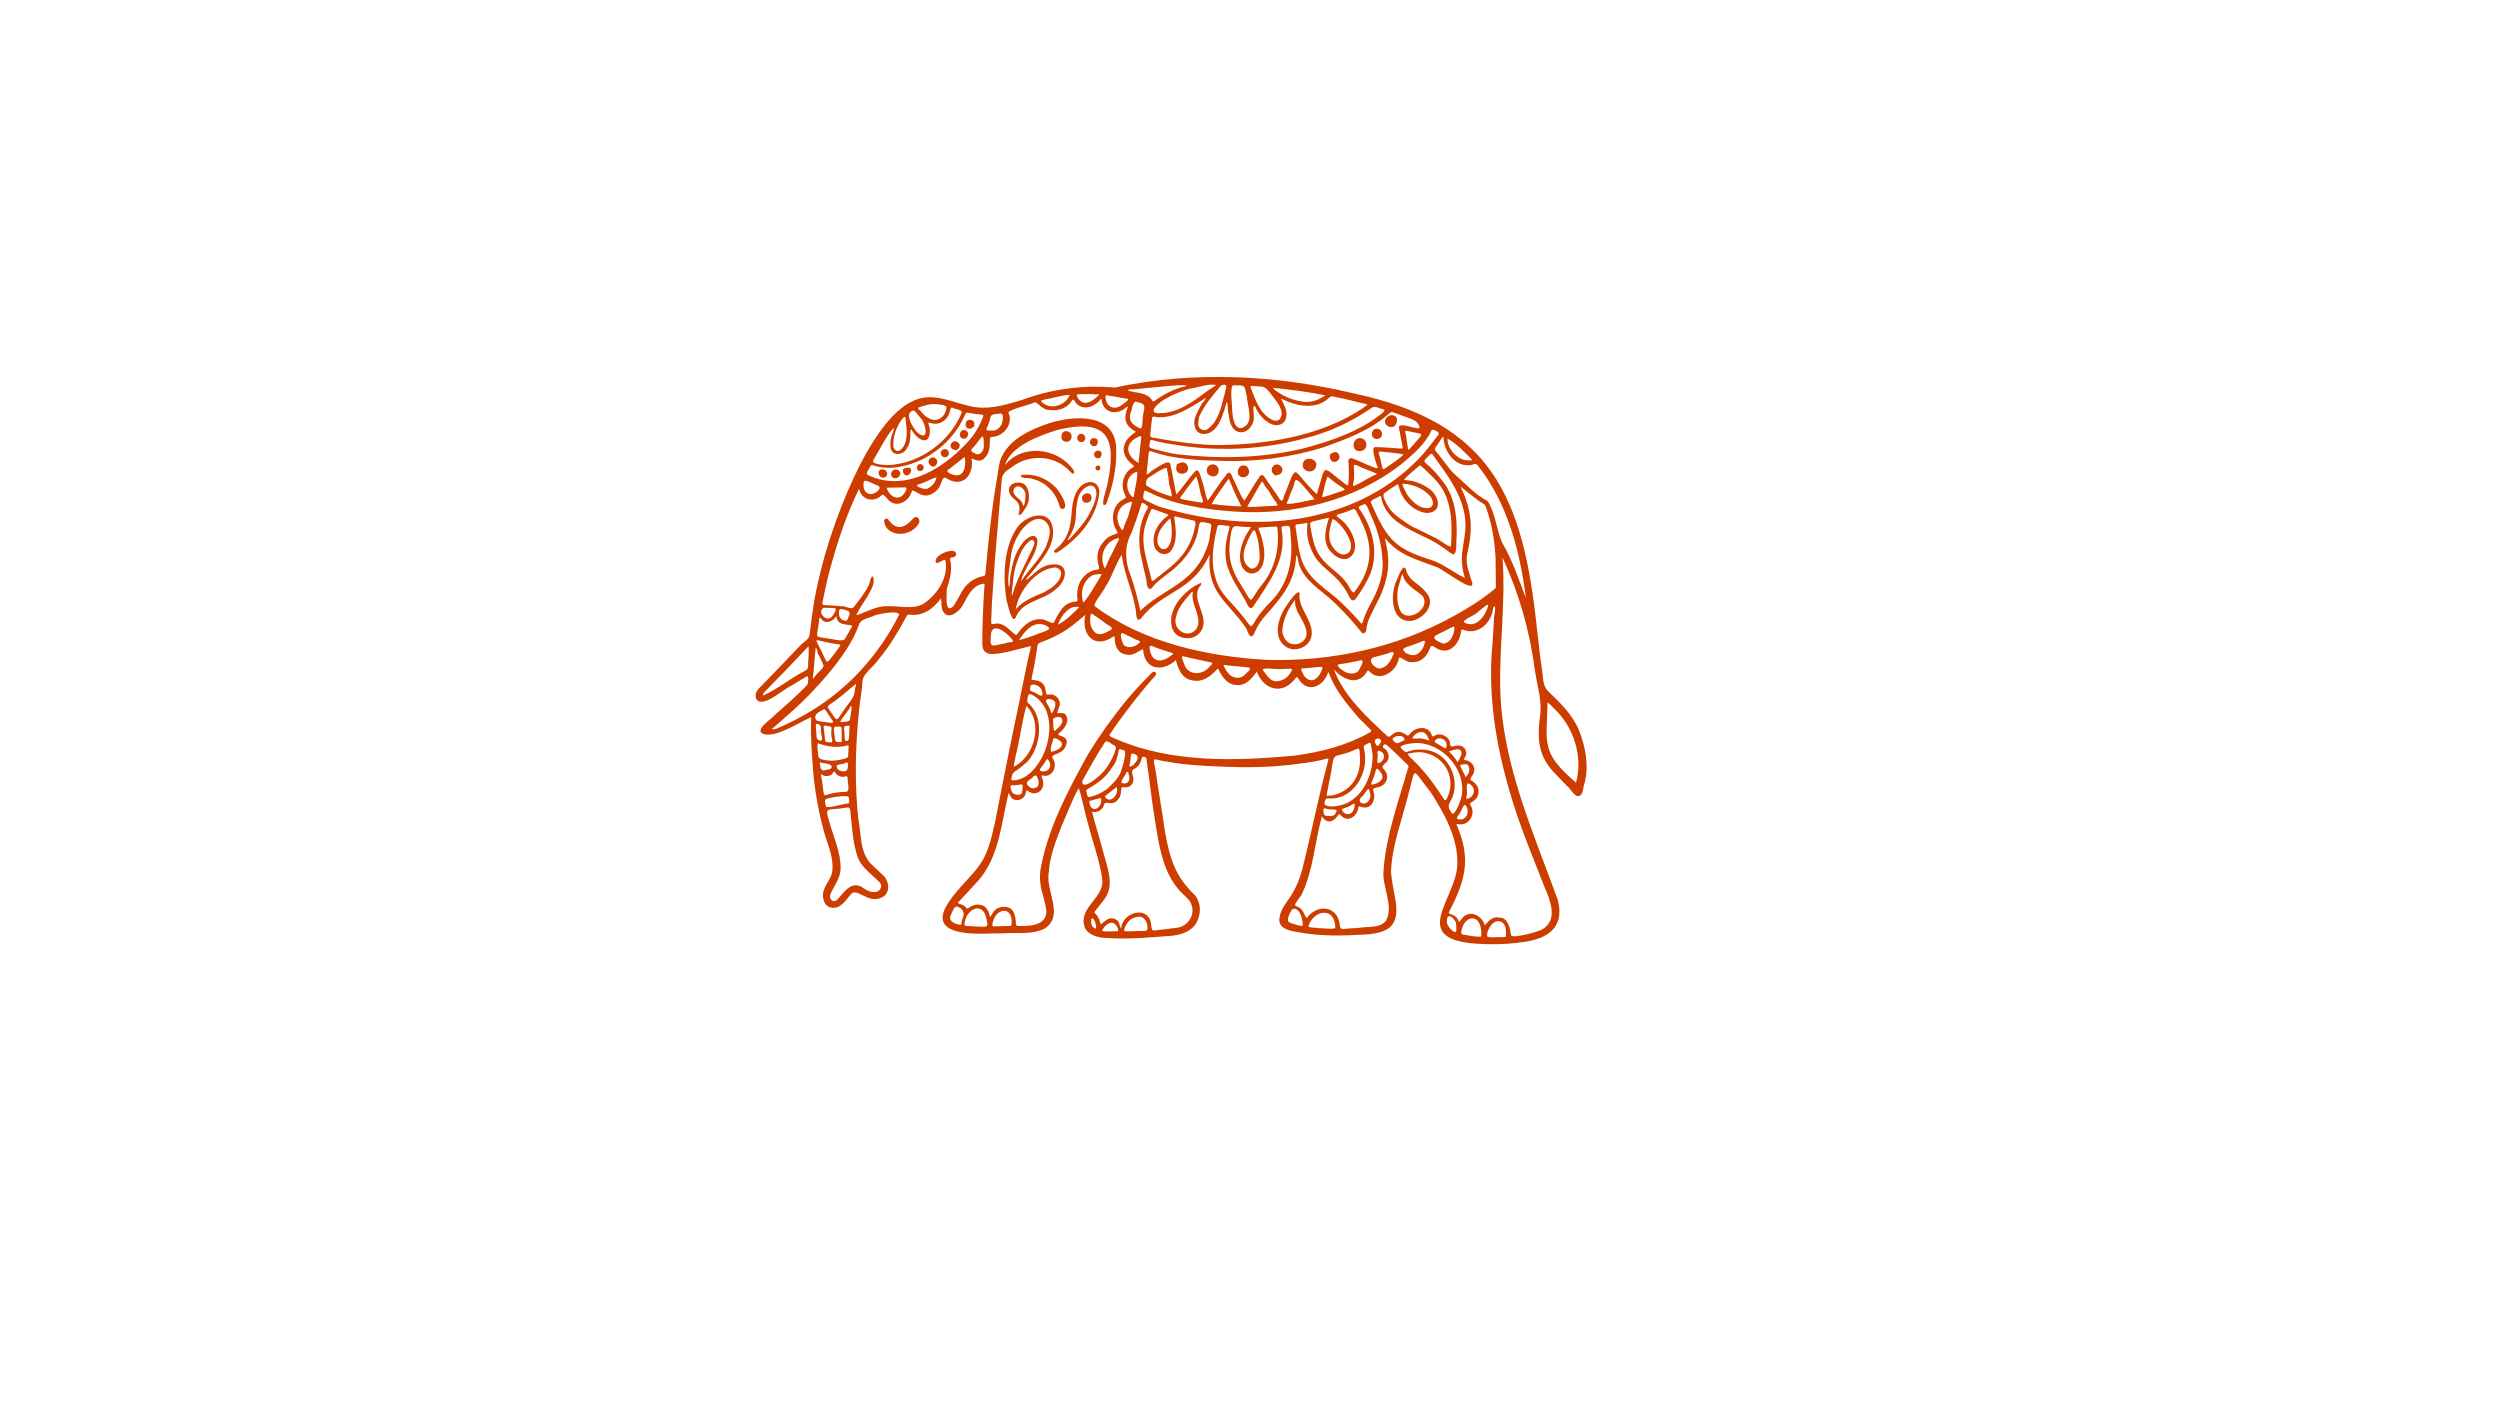 <svg xmlns="http://www.w3.org/2000/svg" xmlns:xlink="http://www.w3.org/1999/xlink" width="1920" zoomAndPan="magnify" viewBox="0 0 1440 810" height="1080" preserveAspectRatio="xMidYMid meet" version="1.0"><path fill="#cd3d00" d="M 909.551 420.734 C 913.223 430.168 915.246 440.578 912.844 450.566 C 911.734 452.992 912.289 457.598 909.441 458.574 C 906.727 458.953 904.746 454.328 902.68 452.793 C 900.766 450.766 898.762 448.809 896.871 446.742 C 886.57 436.797 885.328 427.566 886.863 413.816 C 888.617 404.473 885.527 395.598 884.148 386.477 C 881.277 363.961 874.961 341.582 865.414 321.117 C 867.418 346.633 863.457 372.348 864.172 397.953 C 865.461 440.355 883.145 479.242 897.316 518.441 C 901.387 534.301 891.422 540.844 877.027 542.668 C 867.152 544.113 857.164 544.203 847.242 543.312 C 812.891 539.484 838.633 517.418 839.387 498.352 C 840.121 483.156 832.137 469.031 824.262 456.551 C 812.914 442.535 815.738 441 811.602 456.016 C 807.93 471.324 801.812 486.34 801.215 502.18 C 801.57 507.297 802.727 512.367 803.617 517.418 C 806.242 532.055 801.523 537.172 786.953 538.238 C 773.781 539.039 760.48 539.418 747.465 536.883 C 742.637 536.105 735.742 534.883 737.031 528.316 C 737.609 524.824 739.414 522 741.348 519.195 C 745.418 513.859 748.156 507.742 749.957 501.312 C 755.297 480.176 759.48 458.754 765.105 437.73 C 765.195 437.176 765.219 436.73 764.262 436.977 C 759.012 438.422 753.629 439.312 748.223 439.91 C 732.762 442.07 717.145 442.293 701.551 441.469 C 691.938 441.09 682.305 440.555 672.852 438.801 C 664.152 437.93 663.551 434.262 665.664 444.051 C 667.223 455.797 669.492 467.453 671.051 479.199 C 673.809 494.281 676.789 504.758 688.246 515.57 C 691.672 519.598 691.871 525.715 689.691 530.387 C 687.289 536.016 681.215 538.238 675.52 538.953 C 662.574 539.91 649.492 541.242 636.5 540.219 C 631.695 539.977 625.555 538.152 624.422 532.836 C 622.039 522.266 636.012 516.949 634.945 506.605 C 633.52 496.062 629.648 486.004 627.07 475.727 C 624.844 468.586 623.664 460.891 621.375 453.926 C 617.57 460.488 615.012 468.074 611.785 475.039 C 608.359 483.848 604.688 492.926 604.09 502.422 C 602.086 513.059 613.211 527.227 601.82 534.812 C 594.59 538.551 585.934 536.973 578.082 537.574 C 569.895 537.527 561.621 538.461 553.5 536.973 C 526.938 531.898 557.992 508.207 564.422 497.996 C 569.449 490.855 571.141 482.066 573.121 473.703 C 576.812 455.039 580.395 436.352 584.312 417.711 C 587.625 402.738 590.141 387.609 593.789 372.703 C 593.922 371.902 593.098 372.305 592.766 372.371 C 585.711 373.93 578.703 376.508 571.453 376.73 C 567.516 376.688 565.934 374.707 565.824 371.059 C 565.715 363.004 566.113 354.93 566.469 346.879 C 566.582 344.52 566.758 342.16 566.914 339.824 C 566.738 338.625 567.98 335.863 566.047 336.266 C 559.617 337.512 557.328 343.785 554.41 348.836 C 552.32 352.617 545.469 357.777 542.887 351.527 C 542.02 349.301 542.422 346.945 542 344.695 C 537.371 350.746 531.789 355.086 523.711 354.02 C 522.867 354.02 522.531 354.309 522.133 355.043 C 517.438 363.652 512.523 372.172 506.16 379.691 C 503.734 383.582 497.328 387.766 496.84 392.059 C 496.48 398.555 495.059 404.918 494.59 411.391 C 492.656 431.414 492.234 451.68 494.391 471.703 C 496.125 480.176 495.191 490.145 501.133 497.039 C 503.578 499.465 506.16 501.734 508.629 504.137 C 512.5 507.539 513.035 515.148 507.449 517.105 C 500.176 520.598 493.68 511.234 490.277 514.902 C 487.293 518.195 484.781 523.113 479.641 522.891 C 476.238 522.668 474.703 520.309 474.148 517.262 C 472.992 511.012 479.129 507.094 479.484 501.09 C 480.152 492.789 476.105 485.203 474.148 477.328 C 471.301 466.52 469.363 455.395 468.363 444.25 C 467.652 434.281 466.828 424.316 467.227 414.305 C 467.227 412.992 467.25 413.016 466.004 413.66 C 459.398 416.73 446.652 424.984 439.887 422.805 C 433.746 420.668 444.738 414.016 446.363 411.77 C 452.703 406.141 459.176 400.668 464.961 394.441 C 465.492 394.062 466.227 388.188 464.336 389.746 C 461.512 391.504 458.641 393.195 455.816 394.953 C 450.656 397.375 442.891 405.051 437.531 404.141 C 434.059 403.07 434.973 398.445 437.152 396.488 C 442.023 391.527 446.895 386.543 451.68 381.492 C 454.727 378.312 457.73 375.086 460.82 371.949 C 462.512 369.836 465.738 368.613 466.316 365.809 C 467.629 354.219 469.23 342.695 472.145 331.395 C 478.172 304.562 500.266 242.164 526.113 230.84 C 538.062 225.211 550.117 232.797 561.953 234.555 C 571.141 235.734 580.016 232.953 588.715 230.352 C 605.844 223.988 624.066 221.629 642.172 223.23 C 687.379 213.488 734.898 215.957 779.746 226.59 C 859.254 243.5 877.316 286.344 885.258 361.961 C 886.238 369.68 886.883 377.422 888.129 385.117 C 888.906 389.5 888.262 394.574 891.602 398.02 C 898.652 404.762 905.684 411.523 909.551 420.734 M 823.172 426.453 C 823.258 426.453 823.324 426.473 823.391 426.473 C 822.523 425.297 822.258 423.715 821.145 422.625 C 818.609 420.312 814.695 422.469 813.469 425.207 C 815.094 425.785 816.828 425.094 818.453 425.34 C 820.055 425.539 821.613 426.008 823.172 426.453 M 612.273 354.598 C 611.43 355.109 609.582 358.711 609.473 359.801 C 613.988 357.289 618.082 353.484 621.617 349.68 C 616.945 348.945 615.102 351.125 612.164 354.262 C 612.207 354.352 612.254 354.418 612.273 354.598 M 471.344 377.398 C 470.789 375.996 470.965 374.105 469.875 373.039 C 469.141 378.977 468.898 385.098 468.141 391.102 C 475.281 381.914 475.906 386.566 471.59 377.199 C 471.543 377.266 471.5 377.332 471.344 377.398 M 654.875 271.73 C 648.27 273.641 647.559 282.297 652.496 286.457 C 652.539 286.5 652.965 286.344 652.965 286.254 C 653.699 281.383 655.188 276.488 655.121 271.527 C 655.078 271.594 655.031 271.66 654.875 271.73 M 766.332 285.078 C 778.766 280.473 775.898 284.277 765.484 275.109 C 765.062 274.777 764.594 274.289 764.328 275.289 C 763.082 278.938 762.48 282.719 761.457 286.41 C 763.148 286.211 764.707 285.453 766.332 285.078 M 673.23 276.957 C 673.164 274.355 672.34 271.84 672.027 269.305 C 671.984 269.371 671.938 269.438 671.785 269.504 C 668.582 270.195 665.512 272.754 662.598 274.488 C 660.371 275.488 659.902 277.223 660.125 279.492 C 664.488 282.52 669.738 284.566 674.875 285.965 C 675.188 283.098 673.184 280.137 673.34 277.289 C 673.32 277.223 673.273 277.156 673.23 276.957 M 473.012 446.027 C 472.945 446.027 472.879 446.027 472.812 446.008 C 476.395 464.336 470.434 456.285 487.207 456.129 C 490.008 455.93 488.027 450.324 488.25 448.387 C 488.23 447.676 487.762 446.785 487.363 447.074 C 485.383 448.055 482.402 447.117 481.242 445.227 C 480.441 443.605 479.82 445.004 479.332 445.918 C 477.262 447.41 475.082 447.34 473.012 446.027 M 767.441 458.152 C 776.609 456.062 782.414 449.453 783.281 440.066 C 783.551 437.641 783.262 435.152 783.105 432.703 C 783.016 431.125 782.594 430.945 781.168 431.523 C 767.531 438.02 768.777 430.945 766.664 445.184 C 765.773 449.5 764.906 453.816 764.129 458.152 C 764.594 458.711 766.508 458.043 767.441 458.152 M 782.461 413.328 C 775.539 405.273 768.734 397.086 765.129 386.965 C 762.395 395.551 753.16 399.824 747.777 390.793 C 747.133 389.5 746.621 390.078 745.977 390.969 C 738.699 400.426 728.043 397.508 723.93 386.965 C 720.859 390.812 717.855 395.105 712.227 394.551 C 706.621 394.441 703.73 389.367 701.504 384.961 C 697.766 389.234 692.875 393.262 686.777 391.883 C 680.816 391.059 678.656 385.32 677.301 380.289 C 669.246 387.41 659.102 385.719 658.391 373.84 C 655.098 375.441 652.363 378.109 648.312 376.934 C 643.707 376.309 641.863 371.324 642.086 367.164 C 642.129 366.363 641.617 366.453 641.129 366.723 C 630.383 374.238 622.531 365.43 625.176 354.129 C 621.973 356.664 618.793 359.691 615.301 362.027 C 610.363 365.477 604.957 368.055 599.281 370.078 C 598.438 370.367 597.746 370.879 597.594 371.883 C 596.703 378.176 595.59 384.43 594.234 390.637 C 594.078 391.371 594.145 391.594 594.945 391.68 C 605.066 392.148 600.617 401.004 604 400.066 C 607.312 399.312 610.719 402.293 610.449 405.629 C 610.293 407.32 609.25 408.945 608.938 410.656 C 610.629 411.035 612.941 410.145 613.965 411.926 C 616.367 415.887 612.785 420.18 609.762 422.535 C 608.137 424.207 616.414 423.359 614.098 429.121 C 612.141 435.441 604.109 433.816 606.512 437.086 C 609.406 441.336 606.156 447.875 600.816 446.762 C 599.949 446.52 599.816 446.629 600.039 447.41 C 600.84 449.41 601.285 451.48 600.527 453.527 C 599.617 456.508 595.59 458.199 592.543 455.883 C 591.363 454.996 591.273 455.105 590.918 456.484 C 590.16 461.312 583.266 462.801 581.574 457.621 C 581.465 457.332 581.152 457.086 580.953 456.82 C 576.746 473.793 575.723 493.168 563.645 507.074 C 559.797 511.367 555.836 515.547 551.898 519.777 C 550.809 520.754 555.324 520.555 556.438 522.934 C 556.613 523.203 557.57 523.336 557.793 523.137 C 560.598 520.555 565.824 520.043 568.227 523.336 C 569.117 524.535 569.895 525.805 570.027 527.383 C 570.051 527.605 570.387 527.805 570.586 528.008 C 571.652 526.027 572.652 524.023 574.855 523.066 C 577.816 521.668 582.375 522.023 583.844 525.426 C 584.758 527.43 585.066 529.496 585.133 531.656 C 585.18 532.434 585.18 533.301 586.223 533.348 C 592.52 533.547 602.797 533.414 602.707 524.758 C 601.598 515.348 597.77 511.031 599.418 500.375 C 603.688 476.84 615.301 455.082 626.781 434.305 C 633.52 423.336 641.016 412.836 649.227 402.895 C 653.652 397.578 658.457 392.57 663.328 387.656 C 663.953 387.008 664.754 386.586 665.512 387.188 C 666.512 388.031 665.488 389.344 664.777 389.992 C 656.5 399.199 648.98 409.102 641.816 419.176 C 638.992 424.004 637.168 423.383 642.574 425.605 C 674.785 439.578 711.383 438.375 745.688 435.238 C 760.723 433.215 775.719 429.391 789 421.914 C 789.98 421.426 790.066 420.934 789.312 420.156 C 787.062 417.934 784.816 415.684 782.461 413.328 M 610.051 247.367 C 599.551 250.527 582.285 256.645 578.793 267.926 C 589.07 255.266 609.629 257.938 618.48 270.973 C 618.75 271.352 618.793 272.285 618.527 272.641 C 617.57 273.621 615.254 270.039 614.164 269.504 C 606.223 262.543 593.945 262.031 585.09 267.48 C 582.152 269.75 577.836 271.418 577.102 275.465 C 576.746 280.406 576.191 285.344 575.789 290.281 C 574.855 300.805 573.965 311.328 573.121 321.871 C 572.5 330.305 571.918 338.734 571.363 347.168 C 571.164 350.703 571.031 354.242 570.918 357.801 C 570.785 359.645 571.164 359.469 572.832 359.379 C 579.195 357.555 584.176 367.055 585.801 365.453 C 589.16 360.203 594.945 355.242 601.598 356.977 C 609.16 360.09 605.18 359.98 610.695 351.992 C 612.852 348.566 615.945 346.656 620.039 346.453 C 620.285 346.434 620.594 345.965 620.707 345.633 C 620.039 341.492 620.617 337.133 623.086 333.574 C 625.355 330.414 628.402 328.457 632.34 328.035 C 635.32 328.125 627.824 320.25 636.367 311.262 C 639.527 307.344 644.887 307.992 643.484 306.168 C 639.527 300.27 640.215 291.105 647.023 287.613 C 648.848 286.633 648.805 286.68 647.914 284.766 C 645.176 279.492 647 271.996 652.52 269.281 C 653.387 268.836 653.117 268.305 652.562 267.879 C 644.508 261.605 645.957 253.754 654.32 248.793 C 647.645 245.012 646.98 241.008 649.762 234.133 C 649.383 234.309 648.98 234.465 648.625 234.621 C 647.047 236.289 645.109 237.09 642.84 237.336 C 638.414 237.98 634.723 234.602 634.566 230.285 C 634.453 229.438 634.121 229.793 633.875 230.039 C 630.984 234.109 624.355 236.645 620.328 232.707 C 619.527 232.242 618.391 229.129 617.504 230.574 C 614.879 235.199 609.492 236.914 604.445 236.156 C 599.727 236.066 597.594 230.996 595.613 231.887 C 593.766 233.066 579.039 236.203 581.039 238.137 C 583.777 244.59 577.527 251.664 571.32 251.707 C 570.539 251.73 570.23 251.973 570.207 252.84 C 570.141 256.867 570.141 261.363 566.758 264.164 C 564.691 266.277 561.93 265.168 559.641 263.988 C 561.219 273.332 554.77 281.227 545.445 275.711 C 542.176 272.996 542.934 280.137 538.906 283.031 C 531.074 289.637 526.113 280.184 525.156 283.141 C 523.824 288.125 517.773 292.238 513.035 289.082 C 511.586 288.523 508.961 283.676 507.762 285.32 C 503.266 289.836 495.973 287.836 494.859 281.516 C 488.316 294.73 483.402 309.125 479.332 323.387 C 477.395 329.969 475.859 336.664 474.457 343.383 C 474.414 344.629 473.145 347.723 474.125 348.457 C 477.75 348.723 481.355 348.855 484.98 349.191 C 487.16 348.902 490.277 351.57 491.832 349.59 C 494.859 345.633 498.086 341.781 500.285 337.289 C 501.332 335.641 500.863 333.062 502.602 331.883 C 506.137 337.246 495.059 348.703 493.324 354.441 C 499.309 352.371 505.246 348.789 511.898 349.145 C 518.484 349.012 525.824 351.191 531.855 347.812 C 539.84 342.648 546.691 332.172 544.469 322.516 C 542.82 322.094 538.797 326.453 538.93 322.828 C 538.996 319.004 551.633 314.375 550.676 319.715 C 550.23 320.848 549.227 320.938 548.273 321.117 C 546.113 321.316 548.051 324.008 547.762 325.387 C 548.137 330.125 546.848 334.688 545.359 339.09 C 545.512 341.695 543.801 354.02 549.027 349.324 C 551.453 345.941 553.055 341.918 555.457 338.559 C 558.328 334.953 562.066 332.504 566.738 331.773 C 567.047 331.703 567.492 331.191 567.539 330.836 C 569.141 313.684 570.828 296.535 573.59 279.516 C 574.523 274.777 574.836 269.793 576.125 265.168 C 580.395 253.352 593.188 247.457 604.379 243.766 C 619.57 238.938 643.398 237.957 642.93 259.738 C 643.152 268.836 641.371 277.867 638.523 286.477 C 637.793 287.703 637.703 291.418 635.699 290.816 C 634.277 289.75 638.125 279.469 638.281 276.891 C 643.195 251.352 637.211 241.273 610.051 247.367 M 859.211 376.176 C 859.875 369.258 860.188 362.316 860.566 355.375 C 860.812 353.371 861.699 351.105 860.855 349.145 C 860.121 349.68 859.965 350.371 859.922 351.215 C 859.477 354.172 858.23 356.801 856.293 359.047 C 853.09 362.938 847.531 364.875 842.793 362.672 C 842.48 362.562 841.855 362.715 841.68 362.961 C 841.277 369.102 836.316 376.777 829.242 374.262 C 827.688 373.93 825.574 371.547 824.105 372.191 C 822.504 377.242 819.211 381.469 813.895 381.383 C 809.312 382.094 806.375 376.82 805.617 379.535 C 804.418 386.855 794.605 393.238 788.801 386.742 C 788.242 386.098 787.777 386.074 787.352 386.875 C 782.461 395.395 773.406 391.527 768.266 385.473 C 774.184 401.156 787.266 413.039 799.367 424.227 C 801.191 425.652 803.305 418.375 810.023 423.293 C 810.668 423.805 811.312 423.895 811.848 423.113 C 814.516 418.867 822.215 417.441 824.461 422.824 C 825.062 424.43 825.148 424.496 826.574 423.648 C 830.023 421.582 835.316 424.719 835.227 428.367 C 835.137 431.324 838.273 429.211 839.922 429.477 C 843.703 429.188 845.973 433.617 843.594 436.508 C 842.945 437.508 843.059 437.777 844.281 437.91 C 847.039 438.219 849.508 441 849.176 443.672 C 849.219 446.762 845.418 448.609 847.707 449.723 C 850.465 451.277 852.355 454.125 851.445 457.398 C 850.777 461.824 845.617 461.891 846.996 463.738 C 850.398 469.008 845.996 476.129 839.676 474.637 C 839.145 474.527 838.785 474.547 839.121 475.371 C 847.574 494.883 843.969 507.184 834.648 525.336 C 833.805 527.094 838.609 525.938 840.098 530.5 C 840.477 531.5 841.121 530.363 841.434 529.898 C 845.93 523.289 853.246 526.852 855.293 532.902 C 857.676 530.297 859.699 527.652 863.66 528.52 C 868.754 528.539 869.777 534.68 870.375 538.684 C 870.91 540.91 887.062 536.484 888.598 535.148 C 897.695 529.586 892.758 518.129 889.488 510.52 C 884.414 497.375 878.941 484.383 874.359 471.055 C 863.969 440.578 857.164 408.543 859.211 376.176 M 799.031 316.668 C 800.969 327.543 798.078 338.379 792.738 347.879 C 791.492 350.504 790.18 353.129 788.887 355.73 C 787.711 358.156 787.266 360.738 786.887 363.363 C 786.129 365.34 784.551 365.23 783.637 363.496 C 777.988 356.422 771.824 349.793 764.996 343.852 C 757.742 337.867 748.602 331.684 747.531 321.516 C 747.445 320.895 747.176 320.16 746.574 319.824 C 746.176 335.555 737.59 344.742 727.754 355.91 C 725.285 358.777 723.594 362.051 722.148 365.496 C 721.973 365.918 721.395 366.32 720.926 366.477 C 719.059 366.855 718.457 362.27 717.277 361.07 C 706.086 345.32 695.32 341.605 696.742 319.379 C 686.777 341.137 670.113 339.848 657.191 356.199 C 654.543 358.957 654.43 353.773 654.32 352.059 C 652.652 340.938 647.445 330.594 646.113 319.559 C 642.465 325.164 640.617 332.082 636.855 337.777 C 636.258 339.691 628.672 348.77 630.785 349.324 C 658.68 370.191 695.297 378.133 729.535 380.07 C 767.086 381.246 805.062 372.949 837.918 354.531 C 846.016 350.102 853.848 345.141 860.945 339.246 C 861.324 338.957 861.633 338.355 861.633 337.891 C 861.613 332.285 861.523 326.676 861.434 321.07 C 860.879 311.215 859.254 301.293 855.852 291.996 C 855.605 291.328 855.07 290.617 854.492 290.215 C 849.688 287.414 845.594 283.52 841.258 280.25 C 847.906 294.109 848.621 304.785 844.973 319.738 C 844.059 325.344 846.594 330.594 848.043 335.863 C 849.086 342.293 830.09 326.945 827.332 326.59 C 815.586 321.961 805.973 320.137 797.676 309.816 C 798.098 312.129 798.5 314.266 799.031 316.668 M 810.934 442.691 C 811.602 441.781 811.379 441.066 810.578 440.312 C 806.531 436.484 802.66 432.438 798.367 428.832 C 796.875 428.211 795.672 430.523 797.453 431.168 C 799.477 432.258 800.656 436.086 799.211 438.152 C 798.656 439.531 795.496 440.934 796.496 442.492 C 798.809 444.293 799.789 447.719 798.23 450.277 C 795.984 454.617 790.289 452.949 790.934 455.172 C 792.938 460.332 789.957 467.207 783.551 464.582 C 782.859 464.293 782.66 464.336 782.438 465.094 C 781.793 470.188 776.41 474.281 772.227 469.543 C 771.715 468.832 771.227 468.922 770.668 469.633 C 768.266 473.68 763.996 474.684 761.438 470.168 C 757.254 485.07 756.52 501.512 749.559 515.617 C 742.996 524.516 746.754 519.707 750.312 524.668 C 751.137 526.051 751.691 527.586 752.625 528.898 C 758.746 520.266 770.758 521.668 771.781 533.145 C 771.781 535.547 773.871 535.215 775.629 534.902 C 777.965 534.746 780.324 534.66 782.66 534.457 C 787.887 533.434 794.562 534.926 798.32 530.363 C 803.082 521.555 795.809 510.566 796.941 501.066 C 798.387 480.977 805.508 462.023 810.934 442.691 M 641.418 529.008 C 645.688 530.543 643.977 532.391 645.891 534.902 C 645.754 526.582 659.238 521.488 662.527 530.055 C 663.328 531.453 662.707 536.125 664.555 535.992 C 668.891 535.48 673.25 535.035 677.59 534.438 C 684.242 533.879 688.891 526.648 686.02 520.422 C 684.91 517.953 682.816 516.328 680.949 514.527 C 677.613 511.32 675.074 507.52 673.074 503.426 C 668.312 493.457 666.891 482.289 665.086 471.48 C 663.262 460.023 662.016 448.477 660.328 436.977 C 660.191 435.996 659.305 436.062 658.613 435.906 C 657.879 435.773 657.789 436.242 657.656 436.82 C 657.012 439.734 655.477 442.004 652.676 443.27 C 650.562 445.074 655.145 449.32 651.141 452.547 C 649.961 453.684 648.445 453.57 646.98 453.461 C 645.043 452.926 646.379 457.73 644.555 459.711 C 641.238 465.16 636.969 460.777 636.055 463.246 C 635.188 466.449 632.207 468.32 629.004 467.562 C 630.984 475.418 633.52 483.203 635.543 491.078 C 637.77 499.508 642.02 509.453 636.48 517.461 C 626.512 530.742 631.207 521.176 634.008 532.457 C 636.391 530.809 638.059 528.363 641.418 529.008 M 806.82 245.031 C 810.445 244.676 813.961 246.77 817.586 246.723 C 817.52 242.719 813.516 241.453 810.355 240.383 C 808.066 239.516 805.73 238.758 803.461 237.871 C 801.523 237.113 801.215 237.113 799.766 238.516 C 789.133 247.949 775.52 252.887 762.348 257.668 C 743.551 263.43 723.594 266.121 703.953 265.5 C 690.316 265.078 676.457 264.633 663.465 260.07 C 662.773 259.871 661.84 259.539 661.707 260.629 C 661.395 264.855 660.727 269.082 660.438 273.285 C 661.816 273.062 662.508 271.73 663.621 271.039 C 665.375 270.148 673.008 264.23 674.055 267.145 C 675.41 272.973 676.277 278.938 677.523 284.809 C 681.328 280.781 684.285 275.91 688.113 271.84 C 688.559 271.238 689.004 270.684 689.668 270.906 C 691.539 272.285 691.648 275.309 692.539 277.355 C 693.719 281.004 694.188 284.922 695.652 288.414 C 699.414 283.273 702.797 277.781 706.867 272.797 C 709.113 270.707 709.758 275.266 710.738 276.645 C 712.738 280.539 714.117 284.898 716.699 288.414 C 719.746 283.965 722.371 279.027 725.508 274.531 C 727.621 271.551 729.312 276.734 730.648 278.07 C 732.359 280.539 734.094 283.008 735.832 285.5 C 739.324 291.504 738.746 286.746 740.66 283.141 C 747.598 265.121 744.152 271.508 758.457 284.633 C 764.352 266.234 760.258 267.879 775.43 279.25 C 776.164 279.805 776.629 279.559 776.676 278.602 C 776.965 274.555 777.031 270.551 776.719 266.523 C 776.32 265.121 777.141 263.496 778.766 263.988 C 780.191 264.145 794.785 271.551 793.559 269.172 C 792.914 267.504 789.223 257.512 792.113 257.512 C 797.254 257.582 802.391 258.09 807.531 258.402 C 807.688 258.402 808.02 258.137 808 258.023 C 807.285 254.242 806.551 250.484 805.84 246.703 C 805.73 246.055 805.73 245.301 806.82 245.031 M 666.891 240.363 C 665.887 240.316 664.441 239.449 663.707 240.383 C 663.152 243.699 662.906 247.059 662.574 250.418 C 662.086 252.641 665.598 251.996 666.977 252.598 C 678.77 254.621 690.648 256.355 702.641 256.379 C 726.82 255.934 751.648 252.418 773.605 241.676 C 778.277 239.27 782.926 236.715 787.152 233.555 C 787.555 233.266 787.844 232.91 786.996 232.797 C 780.992 231.508 775.098 229.707 769.043 228.637 C 767.977 228.414 766.82 227.902 765.82 228.883 C 758.121 236.578 746.465 233.934 737.812 229.527 C 739.391 232.953 741.66 235.957 740.879 240.027 C 740.191 244.855 735.652 245.656 732.316 244.32 C 728.156 242.387 724.754 238.516 723.039 234.289 C 722.973 234.043 722.504 233.887 722.215 233.688 C 721.617 235.824 722.305 238.16 722.172 240.363 C 722.418 245.613 716.879 251.418 711.582 247.949 C 708.402 245.543 708.199 241.453 707.512 237.848 C 706.977 236.113 707.535 232.664 706.621 231.465 C 704.551 238.047 701.973 250.238 692.875 249.973 C 688.156 249.594 687.066 243.832 688.492 240.227 C 689.312 237.805 690.605 235.535 691.852 233.266 C 692.496 231.82 694.254 230.883 694.477 229.238 C 686.066 234.379 677.457 240.672 666.891 240.363 M 466.895 399.422 C 459.863 406.719 452.191 413.371 444.539 419.957 C 446.875 420.422 449.074 418.734 451.234 417.977 C 468.074 410.367 483.445 399.625 495.926 385.965 C 504.602 376.488 512.031 365.809 517.773 354.309 C 518.773 351.059 505.113 353.773 503.469 354.641 C 500.844 355.996 496.594 356.309 495.082 359.023 C 493.145 364.586 490.43 369.77 487.184 374.664 C 481.309 383.629 474.258 391.703 466.895 399.422 M 807.266 267.281 C 780.211 288.547 744.82 297.023 710.824 294.641 C 693.473 293.398 675.742 290.793 660.125 282.742 C 658.637 282.141 658.879 284.387 658.57 285.254 C 658.281 286.613 658.523 287.523 659.75 288.125 C 662.484 289.48 665.223 290.859 668.07 291.93 C 698.102 300.918 730.738 303.984 761.324 295.957 C 783.773 290.371 804.75 278.426 820.145 261.027 C 822.992 257.691 825.641 254.133 828.332 250.66 C 829.043 249.75 828.863 249.172 827.844 248.594 C 823.48 245.879 825.039 248.504 822.523 251.551 C 818.543 257.914 813.004 262.473 807.266 267.281 M 824.504 322.562 C 831.512 324.898 837.273 329.812 843.793 332.883 C 838.941 317.801 845.949 310.461 843.637 296.734 C 842.234 287.902 837.785 279.938 832.848 272.617 C 830.379 269.035 827.82 265.5 825.305 261.961 C 824.773 261.207 824.195 261.207 823.594 261.852 C 822.812 263.273 819.121 265.098 821.125 266.656 C 824.883 269.727 828.02 273.352 830.98 277.18 C 838.254 286.301 839.52 298.602 838.965 309.883 C 838.566 311.75 839.656 320.582 836.34 319.113 C 831.023 315.109 825.551 311.395 819.387 308.77 C 811.289 304.699 801.926 300.738 797.609 292.262 C 796.586 290.395 795.918 288.414 795.562 286.324 C 795.496 285.812 795.051 285.543 794.449 285.879 C 793.094 287.125 788.375 287.836 789.934 290.215 C 798.832 310.148 802.949 315.977 824.504 322.562 M 788.133 333.129 C 786.062 337.156 783.727 341.004 781.059 344.652 C 779.922 346.32 778.5 346.188 777.566 344.406 C 776.141 341.695 774.762 338.957 772.738 336.621 C 767.887 329.793 759.523 326.078 756.074 318.18 C 753.383 313.152 752.383 307.48 753.094 301.828 C 753.137 301.293 753.051 301.16 752.383 301.293 C 750.734 301.605 749.023 301.738 747.332 302.008 C 746.621 302.117 746.02 302.43 746.199 303.406 C 747.445 310.57 747.754 318.066 750.648 324.809 C 753.938 332.262 760.723 337.266 766.93 342.184 C 773.137 347.168 778.656 352.906 783.883 358.891 C 784.328 359.379 784.484 359.379 784.75 358.602 C 785.973 354.84 787.555 351.238 789.469 347.766 C 793.672 340.137 797.074 331.551 796.34 322.672 C 795.852 313.996 793.648 305.543 790.023 297.668 C 789.133 296.355 787.332 289.305 785.617 290.504 C 784.727 291.062 781.969 291.418 782.836 292.887 C 791.09 304.387 794.785 319.957 788.133 333.129 M 692.805 321.004 C 694.586 317.223 696.277 313.418 696.832 309.215 C 696.676 307.633 698.879 301.562 696.742 301.516 C 691.227 300.473 690.961 299.402 690.137 305.543 C 687.867 316.602 680.172 325.254 671.16 331.57 C 668.492 333.684 665.664 335.641 663.664 338.488 C 663.219 339.113 662.441 339.402 661.816 339.09 C 660.105 337.711 660.703 334.977 660.105 333.062 C 659.281 329.367 658.301 325.699 657.566 322.004 C 655.211 312.285 655.742 301.719 660.973 292.973 C 661.195 292.598 661.262 291.75 661.039 291.527 C 660.125 290.996 658.367 288.859 657.48 290.082 C 655.832 295.91 653.766 301.582 651.629 307.234 C 647.512 314.664 648.004 323.406 651.117 331.148 C 653.609 337.891 655.254 344.832 656.855 351.793 C 669.113 339.938 684.285 336.957 692.805 321.004 M 739.637 303.098 C 738.277 303.117 737.898 303.676 738.254 305.074 C 741.391 322.293 730.758 335.73 721.926 349.258 C 719.504 352.66 718.035 346.656 716.809 345.031 C 712.34 337.266 706.422 329.547 705.953 320.27 C 705.508 314.73 706.645 309.324 708.156 304.031 C 708.27 303.473 708.312 302.895 707.355 302.852 C 705.688 303.051 702.395 301.648 701.305 302.895 C 698.859 312.906 697.055 323.629 700.324 333.664 C 702.461 341.27 708.668 346.344 713.539 352.195 C 725.352 365.852 716.031 362.359 731.762 346.766 C 741.504 337.023 744.887 324.008 743.527 310.527 C 743.438 308.414 743.285 306.277 743.062 304.164 C 742.773 302.34 741.035 302.918 739.637 303.098 M 812.602 302.875 C 817.34 305.297 822.215 307.457 826.93 309.902 C 828.242 310.172 835.961 316.621 835.785 314.266 C 836.629 301.07 836.496 286.254 826.598 276.199 C 824.125 273.531 821.367 271.105 818.789 268.547 C 818.188 267.945 817.629 268.125 817.188 268.523 C 814.406 271.105 811.246 273.418 808.711 276.246 C 810.312 277.023 812.293 276.555 813.98 277.156 C 817.051 278.004 819.988 279.203 822.59 281.094 C 829.242 285.23 831.488 295.578 821.324 295.465 C 813.539 294.266 807.285 287.434 805.617 279.895 C 805.352 278.781 805.305 278.738 804.262 279.426 C 802.082 280.871 799.855 282.273 797.719 283.785 C 795.605 285.301 797.988 288.391 798.656 290.191 C 801.613 296.133 807.309 299.203 812.602 302.875 M 749.98 258.492 C 763.551 254.91 777.121 250.504 789.09 243.074 C 790.422 242.008 800.145 236.133 796.742 235.691 C 794.562 235.402 791.98 233.508 789.98 234.977 C 778.434 242.988 765.574 248.973 751.938 252.375 C 728.402 258.805 703.996 260.16 680.125 256.691 C 674.699 255.734 669.203 255.199 663.953 253.508 C 662.086 252.84 662.461 254.555 662.152 255.777 C 661.773 257.246 662.129 257.98 663.621 258.383 C 668.512 259.625 673.387 261.008 678.367 261.695 C 702.195 264.387 726.555 263.941 749.98 258.492 M 778.789 293.531 C 770.336 297.336 767.109 295.355 772.648 299.426 C 777.875 303.676 784.395 315.531 777.699 320.871 C 774.094 323.676 769.379 320.938 766.797 318.023 C 761.324 312.418 763.551 304.809 765.484 298.246 C 762.547 298.668 759.68 299.625 756.766 300.203 C 755.184 300.539 754.449 301.184 754.672 302.363 C 755.762 308.703 756.652 315.332 760.57 320.648 C 764.594 326.59 771.449 329.836 775.562 335.664 C 776.676 336.555 779.102 343.363 780.391 340.648 C 790.113 327.922 791.426 314.953 784.262 300.582 C 783.371 298.445 782.191 296.398 781.125 294.309 C 780.656 293.375 780.012 292.816 778.789 293.531 M 477.684 473.391 C 480.176 482.402 484.426 491.121 484.18 500.645 C 483.98 506.094 480.285 510.277 478.328 515.125 C 477.328 517.707 479.996 520.73 482.445 517.973 C 486.559 513.523 490.699 506.719 497.504 511.656 C 499.398 512.922 501.441 513.992 503.848 513.77 C 506.848 513.969 508.809 510.297 506.582 508.141 C 501.332 502.691 494.746 498.953 493.191 490.879 C 491.098 483.715 490.809 476.238 489.941 468.875 C 489.699 467.562 490.188 465.07 488.273 465.094 C 475.906 467.34 474.926 463.781 477.684 473.391 M 827.062 259.938 C 830.844 264.188 833.715 269.172 837.809 273.109 C 843.992 278.516 849.598 284.809 856.918 288.68 C 861.566 295.977 861.789 304.922 865.281 312.684 C 871.199 322.652 874.805 333.84 878.918 344.473 C 875.582 317.801 868.484 290.371 851.734 268.793 C 850.824 267.48 849.82 266.723 848.195 267.703 C 838.566 269.883 831.559 260.293 831.445 251.484 C 829.887 252.598 829.199 254.598 828.043 256.09 C 827.309 257.223 825.773 258.137 827.062 259.938 M 679.793 321.117 C 683.598 317.023 686.066 311.906 687.645 306.566 C 687.758 304.699 690.094 300.004 687.133 299.738 C 683.887 299.137 680.703 298.246 677.48 297.559 C 676.945 297.469 676.234 297.336 676.387 298.379 C 677.234 304.297 678.367 311.305 674.941 316.602 C 672.008 321.473 665.688 318.781 664.73 314.02 C 663.328 307.391 667.312 300.738 672.695 297.047 C 673.141 296.758 673.031 296.312 672.496 296.199 C 670.004 295.309 667.488 294.465 665.043 293.508 C 663.574 292.953 663.195 293.02 662.617 294.488 C 661.773 296.621 660.84 298.734 660.215 300.938 C 656.102 311.996 660.84 322.941 663.242 333.773 C 663.484 336.355 667.09 331.973 668.09 331.504 C 672.207 328.168 676.344 325.254 679.793 321.117 M 715.387 337.801 C 722.484 349.48 718.836 346.609 726.953 336.734 C 734.297 327.68 737.145 315.777 735.785 304.297 C 735.742 303.406 735.297 303.297 734.629 303.32 C 731.336 303.543 728 303.562 724.73 304.008 C 739.035 339.18 704.484 337.156 717.012 309.547 C 717.855 307.746 719.059 306.098 720.125 304.387 C 720.527 303.742 720.504 303.543 719.637 303.52 C 711.184 303.918 709.801 299.938 708.645 310.125 C 707.023 321.07 709.312 328.637 715.387 337.801 M 525.18 247.703 C 523.445 245.922 525.582 253.688 522.602 257.734 C 521.086 261.695 514.637 263.363 513.078 258.559 C 512.656 256.156 512.789 253.777 513.457 251.441 C 513.836 249.75 515.012 248.191 514.746 246.391 C 509.984 251.953 506.828 258.781 503.047 265.055 C 501.711 267.77 510.051 267.746 511.633 267.902 C 529.676 266.992 546.535 254.887 553.68 238.359 C 554.969 235.824 550.695 236.047 549.297 235.109 C 547.938 234.578 547.805 234.488 547.336 236.156 C 546.336 242.141 540.664 245.746 534.945 243.297 C 534.926 243.699 534.746 244.164 534.902 244.477 C 535.746 246.258 535.59 248.148 535.504 249.992 C 534.258 257.559 527.203 251.75 525.18 247.703 M 895.137 408.098 C 894.113 407.055 893.066 406.008 892.023 404.984 C 891.844 404.805 891.621 404.695 891.422 404.539 C 890.82 428.633 887.484 433.414 907.773 450.789 C 911.934 435.953 906.484 418.645 895.137 408.098 M 559.883 251.707 C 562.578 248.238 564.578 244.387 566.156 240.316 C 566.648 239.137 566.379 238.914 565.113 238.781 C 562.887 238.559 560.641 238.293 558.438 237.891 C 556.547 237.559 556.57 237.492 555.68 239.25 C 550.941 250.082 542.223 258.938 531.742 264.344 C 523.156 268.504 512.789 271.195 503.422 268.168 C 501.82 267.637 501.777 267.68 501.043 269.105 C 500.598 270.504 497.93 272.82 500.219 273.754 C 522.199 284.254 545.98 268.504 559.883 251.707 M 591.695 438.801 C 589.648 440.488 587.738 442.379 585.512 443.762 C 584.109 444.629 583.109 445.473 582.797 447.051 C 582.754 448.344 581.863 449.812 583.887 449.477 C 591.965 448.988 597.504 441.645 600.84 434.949 C 606.023 423.805 606.867 406.875 594.5 400.223 C 593.098 399.445 592.164 399.914 592.031 401.469 C 591.832 402.492 591.387 404.141 592.164 404.918 C 601.773 412.859 599.57 430.277 591.695 438.801 M 812.156 436.129 C 819.945 443.203 826.152 451.613 831.801 460.422 C 832.203 461.246 832.824 461.023 833.18 460.379 C 838.875 449.766 833.605 437.195 821.945 433.949 C 818.723 432.969 815.43 433.105 812.137 433.906 C 809.934 434.195 811.379 434.949 812.156 436.129 M 696.031 224.789 C 697.344 223.922 698.656 223.074 699.969 222.188 C 700.125 222.098 700.191 221.898 700.324 221.719 C 695.344 220.941 690.16 223.23 685.176 223.898 C 678.992 225.656 668.137 229.973 664.688 235.445 C 663.574 238.98 668.426 237.781 670.426 237.914 C 680.258 236.801 688.246 230.508 696.031 224.789 M 836.52 459.375 C 834.449 463.715 833.27 464.07 836.25 468.43 C 838.008 470.543 841.855 459.754 841.922 458.266 C 844.547 443.426 831.156 428.32 816.316 427.941 C 814.895 427.941 805.039 428.723 807.02 430.969 C 808 431.77 809.02 433.414 810.445 433.125 C 813.828 431.746 817.297 431.48 820.922 431.859 C 833.738 433.238 841.168 447.766 836.52 459.375 M 584.91 435.797 C 584.867 437.777 583.867 439.668 583.867 441.645 C 596.035 435.773 600.906 416.621 591.23 406.562 C 588.449 416.195 587.516 426.051 584.91 435.797 M 789.133 445.586 C 790.113 442.312 790.578 438.844 790.625 435.461 C 790.578 433.191 789.91 430.945 789.602 428.676 C 789.469 427.586 788.844 427.809 788.242 428.055 C 787.043 428.922 784.906 429.121 785.617 430.945 C 786.707 435.75 786.574 441.023 784.816 445.605 C 782.238 453.305 775.141 460.023 766.641 459.934 C 763.816 459.645 762.992 460.176 762.926 463.113 C 764.219 465.383 769.934 464.336 772.094 463.871 C 780.812 461.711 786.664 454.039 789.133 445.586 M 718.168 228.238 C 716.656 221.297 717.301 222.008 710.293 221.941 C 708.18 222.652 709.871 234.289 709.758 236.801 C 710.07 240.207 710.715 247.125 715.164 246.566 C 722.906 244.012 718.48 234.223 718.168 228.238 M 690.691 240.141 C 690.516 241.43 690.203 242.742 690.18 244.031 C 689.938 246.926 693.629 249.039 695.855 246.969 C 700.77 243.254 702.727 237.312 704.152 231.551 C 704.953 228.703 705.664 225.812 706.355 222.922 C 706.555 220.984 703.574 221.473 702.906 222.586 C 698.277 228.059 693.586 233.465 690.691 240.141 M 623.398 449.812 C 622.977 456.75 635.457 445.227 636.633 443.18 C 638.234 441.379 644.109 431.348 642.352 429.68 C 640.906 429.188 637.57 425.695 636.457 427.586 C 631.652 434.793 627.648 442.156 623.398 449.812 M 737.301 234.688 C 735.965 231.484 733.516 228.992 731.492 226.211 C 730.113 224.387 728.668 222.699 726.109 222.609 C 725.242 222.855 719.414 221.562 720.324 223.098 C 723.039 229.84 725.219 237.535 732.004 241.387 C 737.078 244.59 739.77 239.184 737.301 234.688 M 447.539 391.191 C 445.762 393.059 443.98 394.906 442.203 396.754 C 441.043 397.953 439.598 398.891 439.465 400.668 C 447.965 396.977 455.395 390.523 463.801 386.344 C 464.98 385.695 465.426 384.961 465.473 383.719 C 465.383 379.914 466.207 376.02 465.648 372.281 C 459.664 378.602 453.793 384.941 447.539 391.191 M 636.969 454.926 C 637.012 454.949 637.035 454.996 637.059 455.016 C 640.172 452.102 643.531 449.145 645.379 445.16 C 646.691 441.379 648.004 437.465 648.09 433.414 C 648.09 433.082 647.957 432.48 647.734 432.391 C 646.824 432.168 645.398 431.234 644.555 431.656 C 643.754 435.285 643.195 439 640.66 441.891 C 637.367 447.453 632.207 451.277 626.668 454.395 C 626.18 454.727 625.066 454.949 625.824 456.062 C 626.402 457.863 626 459.777 628.516 458.82 C 631.586 458.086 634.344 456.707 636.969 454.926 M 473.902 357.488 C 473.414 357.09 472.324 354.93 471.922 356.309 C 471.68 358.934 471.211 361.559 470.809 364.164 C 470.453 366.52 470.41 366.723 473.059 367.164 C 474.168 367.367 475.281 367.59 476.371 367.742 C 478.684 367.723 485.27 369.926 486.559 368.145 C 488.027 365.742 489.43 363.273 490.809 360.805 C 490.875 360.691 490.766 360.312 490.699 360.293 C 486.648 359.336 482.445 360.336 481.754 354.93 C 479.777 357.734 476.438 359.379 473.902 357.488 M 766.664 301.871 C 765.641 305.789 764.863 309.883 766.844 313.707 C 768.602 316.977 772.492 321.203 776.363 318.625 C 782.059 314.375 772.961 301.918 768.488 299.336 C 767.086 298.312 767.086 300.848 766.664 301.871 M 720.281 327.344 C 723.863 328.414 725.797 323.562 725.555 320.605 C 725.398 315.664 724.977 310.77 723.062 306.168 C 722.949 305.875 722.641 305.52 722.418 305.5 C 722.129 305.453 721.66 305.699 721.527 305.945 C 718.211 311.816 712.383 322.738 720.281 327.344 M 471.121 428.121 C 470.387 430.191 471.234 432.68 471.277 434.883 C 471.211 437.977 475.281 437.621 477.461 438.109 C 480.508 438.375 483.492 437.777 486.449 437.02 C 488.34 436.531 488.629 436.105 488.605 434.195 C 488.629 432.883 488.809 431.547 488.785 430.211 C 488.785 429.789 488.941 429.055 487.895 429.41 C 482.355 430.992 476.641 430.055 471.121 428.121 M 810.266 284.52 C 813.027 288.59 817.453 293.109 822.77 292.641 C 827.086 291.75 825.238 286.812 822.812 284.809 C 819.031 281.027 813.762 279.047 808.488 278.625 C 806.465 278.27 810.043 283.496 810.266 284.52 M 703.707 290.973 C 707.488 291.105 711.293 291.797 715.055 291.641 C 712.25 286.613 710.16 281.051 707.711 275.734 C 704.441 280.359 700.949 284.922 698.168 289.883 C 698.035 290.105 697.836 290.484 698.48 290.438 C 700.348 290.172 701.84 290.949 703.707 290.973 M 735.188 289.527 C 733.34 287.234 731.914 284.676 730.402 282.164 C 729.023 280.852 728.156 279.16 727.176 277.535 C 727.133 277.469 726.711 277.512 726.645 277.602 C 723.816 282.184 721.461 287.035 718.523 291.527 C 718.434 292.328 721.926 291.816 722.66 291.973 C 726.531 291.727 730.402 291.418 734.273 291.328 C 736.074 291.285 736.211 291.238 735.188 289.527 M 734.406 224.68 C 738.723 227.926 743.461 230.129 748.777 231.039 C 753.828 232.465 759.344 230.73 763.328 227.703 C 753.43 225.699 743.172 224.367 733.074 223.387 C 733.516 223.742 733.961 224.098 734.406 224.68 M 492.59 396.195 C 492.746 395.754 492.922 395.285 493.035 394.816 C 493.078 394.551 493.012 394.219 492.988 393.93 C 489.188 396.93 485.625 400.336 481.645 403.203 C 480.621 404.473 475.836 406.164 477.016 407.965 C 478.352 409.855 479.688 411.746 481.02 413.637 C 482.578 415.641 483.645 412.148 484.582 411.215 C 486.781 407.52 490.055 404.293 491.879 400.469 C 492.168 399.133 492.367 397.777 492.59 396.195 M 662.328 223.344 C 659.594 223.609 656.855 223.875 654.098 224.121 C 652.586 224.434 650.738 223.832 649.469 224.855 C 654.23 226.656 660.684 225.633 663.707 230.73 C 664.109 231.395 664.398 231.352 665.02 230.93 C 670.383 227.125 676.188 223.922 682.684 222.543 C 682.953 222.496 683.172 222.164 683.418 221.941 C 676.457 221.629 669.426 222.785 662.328 223.344 M 743.75 283.188 C 742.75 285.121 742.594 287.391 741.324 289.238 C 741.172 289.48 741.148 290.039 741.324 290.238 C 746.309 290.262 751.559 288.59 756.586 287.77 C 757.297 287.637 757.211 287.547 756.809 287.102 C 754.809 284.809 752.918 282.363 750.871 280.094 C 744.441 272.863 746.953 277.602 743.75 283.188 M 568.117 528.898 C 565.891 518.574 556.125 524.023 555.547 532.145 C 555.523 533.059 555.902 533.348 556.793 533.367 C 560.328 533.547 563.891 533.836 567.426 533.77 C 569.805 533.48 568.203 530.52 568.117 528.898 M 759.434 534.68 C 760.77 534.391 770.023 535.816 769.113 534.059 C 769.023 530.188 767.488 525.938 763.016 525.781 C 758.633 525.582 755.008 529.34 753.762 533.168 C 752.871 534.59 758.391 534.168 759.434 534.68 M 521.953 252.707 C 522.867 248.727 521.844 244.723 521.508 240.719 C 521.441 240.094 521.043 239.895 520.555 240.363 C 516.727 244.211 513.723 252.484 514.746 257.891 C 517.195 263.031 521.91 256.488 521.953 252.707 M 534.523 240.582 C 539.152 243.789 544.156 240.672 545.07 235.555 C 546.07 232.93 541.375 233.242 539.797 232.844 C 536.215 232.375 532.766 233.465 529.406 234.602 C 528.805 234.801 528.738 235.266 529.164 235.645 C 530.918 237.246 532.078 239.492 534.523 240.582 M 682.238 283.297 C 681.996 284.121 678.77 287.035 680.148 287.301 C 683.93 288.391 687.867 288.727 691.715 289.438 C 694.477 290.215 691.516 285.277 691.539 284.031 C 690.715 280.852 690.27 277.426 689.023 274.398 C 686.621 277.336 684.555 280.184 682.238 283.297 M 696.031 384.742 C 696.367 384.008 699.457 381.961 697.812 381.625 C 692.449 380.445 687.043 379.336 681.684 378.066 C 679.594 377.289 682.238 382.383 682.371 383.227 C 684.641 388.898 692.094 388.922 696.031 384.742 M 674.344 299.648 C 673.918 299.582 674.477 298 673.543 298.98 C 655.59 315.176 678.969 327.812 674.344 299.648 M 841.633 537.238 C 841.902 538.238 842.59 538.418 843.527 538.461 C 846.574 538.996 849.621 539.574 852.734 539.551 C 853.691 538.996 853.047 537.328 853.203 536.348 C 852.445 525.516 842.68 527.34 841.633 537.238 M 658.324 239.805 C 658.949 234.668 661.039 232.797 654.633 231.465 C 652.43 230.84 652.027 236.09 651.273 237.535 C 649.738 242.562 652.473 244.988 656.879 246.77 C 658.324 247.168 657.945 241.164 658.324 239.805 M 656.434 536.238 C 657.836 536.105 660.996 536.883 660.949 534.836 C 661.215 531.121 659.016 527.496 655.32 528.074 C 650.871 528.719 648.668 531.699 647.469 535.547 C 647.402 535.77 647.848 536.414 648.047 536.414 C 650.805 536.438 653.562 536.395 656.434 536.238 M 736.297 392.305 C 740.191 391.727 742.973 389.055 744.328 385.43 C 742.105 384.875 739.723 385.543 737.434 385.387 C 736.098 385.809 725.887 383.938 727.621 386.273 C 729.957 389.102 731.871 393.148 736.297 392.305 M 579.238 370.504 C 581.441 369.301 585.645 371.016 581.996 367.188 C 579.727 364.562 572.566 358.469 570.895 364.496 C 569.785 374.262 571.141 371.926 579.238 370.504 M 478.906 370.504 C 466.828 368.367 469.188 365.543 475.461 379.957 C 476.172 381.402 476.727 381.492 477.684 380.27 C 479.73 377.621 481.957 375.086 483.691 372.238 C 484.023 371.703 484.312 371.238 483.223 371.148 C 481.867 371.035 480.508 370.727 478.906 370.504 M 790.914 274.066 C 791.492 273.82 792.047 273.555 792.605 273.285 C 792.781 273.195 792.961 273.086 793.137 272.973 C 790.711 271.73 788.066 270.93 785.574 269.816 C 784.371 269.684 779.277 266.055 779.789 268.77 C 779.988 272.086 780.301 275.578 779.391 278.805 C 779.234 279.094 779.434 279.559 779.457 279.961 C 783.527 278.535 786.93 275.957 790.914 274.066 M 636.633 358.934 C 634.211 356.934 631.473 355.285 628.914 353.461 C 628.781 353.371 628.336 353.527 628.336 353.617 C 627.648 357.133 627.535 360.914 630.227 363.719 C 632.984 366.898 636.391 364.605 639.328 363.141 C 642.484 361.492 637.945 360.18 636.633 358.934 M 629.738 331.125 C 623.754 334.219 622.039 341.113 624.02 347.145 C 627.98 342.473 630.984 336.867 634.164 331.594 C 635.543 329.66 630.648 331.172 629.738 331.125 M 865.438 531.453 C 860.766 528.141 856.227 535.258 856.586 539.109 C 856.852 540.531 864.324 539.551 865.926 539.773 C 867.395 539.754 867.441 539.598 867.441 538.105 C 867.461 535.727 867.551 533.234 865.438 531.453 M 528.738 249.484 C 535.66 254.531 533.031 243.652 530.43 240.918 C 528.984 239.539 528.004 237.379 526.27 236.426 C 520.176 237.625 526.027 246.926 528.738 249.484 M 571.785 531.453 C 571.562 533.012 571.074 533.703 573.012 533.57 C 575.789 533.523 578.57 533.391 581.352 533.367 C 582.352 533.367 582.73 532.969 582.688 532.055 C 583.555 521.621 573.59 522.844 571.785 531.453 M 801.703 267.059 C 804.105 265.477 806.465 263.742 808.488 261.762 C 804.082 260.762 799.391 260.648 794.895 260.051 C 794.629 260.027 794.051 260.449 794.07 260.582 C 797.543 272.598 794.629 271.617 801.703 267.059 M 655.879 265.168 C 656.457 261.449 656.723 257.691 657.102 253.934 C 657.168 253.062 657.859 251.617 656.836 251.152 C 647.625 254.664 647.848 261.918 655.832 266.77 C 655.855 266.324 655.879 265.855 655.879 265.168 M 643.641 297.422 C 643.508 300.113 644.375 302.496 645.82 304.699 C 646 304.965 646.289 305.121 646.535 305.32 C 647.469 304.52 647.355 303.273 647.781 302.23 C 648.426 300.605 649.27 299.047 649.828 297.379 C 650.605 295.02 651.184 292.574 651.895 290.172 C 652.164 289.215 651.941 288.859 650.984 289.102 C 647.023 290.262 643.93 292.953 643.641 297.422 M 795.918 384.742 C 799.59 383.738 801.348 379.934 802.68 376.711 C 803.125 374.219 799.566 376.574 798.41 376.688 C 795.852 377.398 793.293 378.043 790.734 378.758 C 787.441 380.668 792.715 386.387 795.918 384.742 M 717.391 388.301 C 718.055 387.367 721.238 385.562 719.457 384.539 C 715.676 383.984 711.848 383.762 708.047 383.383 C 707.043 383.473 705.531 382.648 704.754 383.207 C 705.441 384.875 706.375 386.41 707.535 387.832 C 709.957 390.902 714.629 391.457 717.391 388.301 M 597.258 365.387 C 598.305 364.605 605.934 363.027 604.02 361.469 C 602.844 360.156 601.242 359.758 599.641 359.492 C 593.875 358.844 589.762 364.387 586.98 368.68 C 590.539 367.898 593.742 366.609 597.258 365.387 M 637.191 325.898 C 638.68 321.871 641.039 318.113 642.773 314.152 C 643.332 312.707 644.621 311.438 644.488 309.836 C 636.434 311.504 632.609 320.426 636.457 327.523 C 636.723 326.945 636.77 326.41 637.191 325.898 M 775.676 387.41 C 778.078 388.32 781.59 388.254 782.926 385.695 C 783.395 384.539 786.508 379.824 783.617 380.359 C 779.566 381.293 775.496 382.094 771.379 382.605 C 768.445 383.137 774.43 387.098 775.676 387.41 M 662.105 373.062 C 663.219 382.07 669.16 382.113 675.254 377.043 C 675.809 376.574 675.789 376.285 674.988 376.043 C 671.293 374.773 667.379 373.797 663.82 372.215 C 662.641 371.613 662.418 371.883 662.105 373.062 M 576.57 245.031 C 577.414 243.5 578.793 238.359 576.215 238.137 C 574.5 238.648 571.875 238.137 570.719 239.672 C 570.027 242.051 569.539 244.477 568.316 246.68 C 567.336 248.75 571.652 247.836 572.766 247.926 C 574.434 247.68 575.523 246.48 576.57 245.031 M 843.969 265.055 C 844.637 264.945 848.863 265.812 847.574 264.41 C 843.234 260.207 839.078 255.512 833.738 252.621 C 833.824 258.383 838.273 263.766 843.969 265.055 M 486.918 458.598 C 483.379 458.531 479.93 459.086 476.504 459.977 C 474.348 460.312 475.527 462.98 475.727 464.406 C 476.328 466.074 486.07 462.801 488.25 462.871 C 489.586 462.648 488.984 461.379 489.051 460.488 C 489.031 458.953 488.695 458.621 486.918 458.598 M 751.203 384.961 C 749.289 384.961 749.156 385.164 750 386.855 C 750.648 388.098 750.957 389.5 752.184 390.391 C 756.453 394.352 760.258 389.367 761.547 385.496 C 761.949 384.383 761.547 383.961 760.301 384.094 C 757.344 384.43 754.383 384.672 751.203 384.961 M 832.512 363.273 C 827.02 366.141 822.215 366.898 830.867 370.637 C 835.449 370.879 837.562 365.543 837.785 361.672 C 837.809 359.625 833.625 362.984 832.512 363.273 M 602.598 229.906 C 601.977 230.262 598.836 230.371 599.906 231.484 C 604.957 236.426 613.676 233.73 616.191 227.457 C 611.629 227.48 607.227 229.305 602.598 229.906 M 744.086 524.004 C 742.973 525.914 740.371 530.5 742.973 531.477 C 743.996 531.676 751.07 534.66 750.426 532.5 C 750.293 531.434 750.156 530.387 749.98 529.34 C 749.645 526.895 747.02 521.668 744.086 524.004 M 639.191 228.016 C 638.457 227.883 636.68 227.125 636.789 228.438 C 636.723 233.82 641.262 236.691 645.844 233.488 C 646.355 233.133 651.004 230.062 649.539 229.707 C 645.977 229.371 642.773 228.348 639.191 228.016 M 546.871 270.059 C 544.246 271.195 546.602 272.617 548.207 273.152 C 555.348 275.977 556.57 268.637 555.746 263.562 C 555.746 263.52 555.391 263.387 555.301 263.453 C 552.434 265.633 549.785 267.77 546.871 270.059 M 850.977 352.816 C 850.133 353.953 841.145 357.578 843.613 358.625 C 850.156 362.227 855.648 354.754 857.141 349.078 C 857.164 348.77 857.008 348.078 856.496 348.434 C 854.559 349.879 852.781 351.125 850.977 352.816 M 554.434 524.559 C 554.102 523.402 553.078 522.891 552.098 522.512 C 549.605 521 548.762 525.113 547.805 526.738 C 545.848 530.363 549.52 532.012 552.699 532.656 C 553.477 532.902 553.656 532.391 553.812 531.676 C 553.879 529.273 556.168 526.738 554.434 524.559 M 811.715 376.953 C 816.406 378.801 819.922 374.219 820.699 370.078 C 821.656 367.676 816.742 370.637 815.762 370.703 C 814.359 371.504 808.289 372.793 808.219 374.086 C 808.754 375.664 809.957 376.508 811.715 376.953 M 813.605 256.711 C 820.922 248.258 820.434 250.684 810.422 248.168 C 808.578 247.68 809.754 249.727 809.824 250.66 C 810.199 253.242 810.555 255.824 810.98 258.383 C 811.203 260.293 812.891 257.246 813.605 256.711 M 647.426 371.727 C 650.406 373.773 653.898 372.504 656.324 370.281 C 657.637 369.035 654.742 368.812 654.055 368.324 C 651.672 367.164 649.316 365.965 646.934 364.809 C 644.152 363.941 646.555 370.613 647.426 371.727 M 473.902 415.773 C 474.949 415.617 480.355 417.219 479.863 415.508 C 478.441 413.395 476.93 411.348 475.594 409.168 C 475.105 408.367 474.613 408.477 474.059 408.789 C 472.102 410.055 468.832 411.078 469.719 414.062 C 470.344 415.773 472.391 415.309 473.902 415.773 M 513.391 280.852 C 512.477 280.871 511.566 280.895 510.652 280.918 C 512.922 287.48 519.262 289.102 522.066 281.918 C 522.199 281.582 521.91 280.738 521.797 280.738 C 519.062 280.738 516.348 280.805 513.391 280.852 M 501.043 284.52 C 503.18 285.145 508.719 281.582 505.824 279.715 C 504.27 279.582 497.641 275.223 497.527 277.691 C 496.992 280.492 497.75 284.074 501.043 284.52 M 630.852 227.234 C 628.895 226.812 626.824 227.082 624.82 227.012 C 623.332 227.234 621.328 226.723 620.082 227.523 C 622.953 235.133 629.16 231.707 633.141 227.281 C 632.273 227.191 631.762 226.879 630.852 227.234 M 561.332 256.934 C 559.305 259.184 558.195 259.648 561.621 261.184 C 564.266 262.984 566.602 259.871 566.648 257.312 C 566.535 255.355 566.957 253.043 566.023 251.262 C 564.156 252.797 563.043 255 561.332 256.934 M 473.125 351.371 C 472.234 354.129 475.75 357.445 478.309 355.844 C 479.465 355.484 482.734 350.438 480.711 350.305 C 478.598 350.168 476.484 350.059 474.371 350.102 C 473.992 350.102 473.613 350.859 473.125 351.371 M 479.129 427.676 C 479.242 427.254 479.484 426.785 479.398 426.406 C 478.797 424.227 478.641 422.047 478.953 419.801 C 479.02 419.355 479.062 418.555 478.152 418.445 C 477.172 418.555 474.637 417.219 474.371 418.512 C 474.637 421.047 475.016 423.582 475.215 426.141 C 475.527 428.121 477.684 427.297 479.129 427.676 M 484.805 419.332 C 484.07 418.02 482.535 418.711 481.289 418.555 C 479.375 418.355 480.953 423.672 480.82 424.938 C 481.176 427.32 481.465 427.477 483.867 427.477 C 484.691 427.477 484.848 427.141 484.824 426.43 C 484.781 424.137 484.805 421.848 484.805 419.332 M 534.523 281.293 C 537.039 280.027 538.93 277.625 539.484 274.887 C 535.812 275.91 532.523 278.293 528.695 279.07 C 526.539 280.004 532.676 282.496 534.523 281.293 M 597.371 453.371 C 598.926 451.59 598.191 448.633 597.059 447.051 C 596.145 445.629 594.434 448.453 593.434 448.875 C 591.742 449.965 590.586 451.211 592.477 452.812 C 593.965 454.305 595.012 454.438 597.371 453.371 M 838.855 536.016 C 838.832 534.77 838.922 533.5 838.719 532.277 C 838.586 529.41 833.293 524.891 833.426 530.297 C 832.559 533.012 838.43 538.906 838.855 536.016 M 605.488 433.016 C 610.141 432.391 615.035 428.477 608.539 425.449 C 607.023 424.938 606.758 425.141 606.379 426.785 C 606.047 428.879 604.555 430.922 605.488 433.016 M 584.133 452.371 C 582.598 451.992 581.621 452.414 582.219 454.059 C 582.664 456.375 583.242 457.352 585.602 457.707 C 587.023 458.219 588.625 457.531 588.781 455.906 C 589.562 450.121 588.984 452.078 584.133 452.371 M 790.914 448.477 C 790.848 449.277 788.754 452.215 790.512 451.902 C 793.426 451.5 797.41 449.32 795.984 445.918 C 791.801 439.531 792.961 444.383 790.914 448.477 M 642.418 536.461 C 644.887 536.66 644.199 535.438 643.418 533.77 C 640.66 528.918 636.211 532.879 634.789 536.172 C 637.234 536.84 639.703 536.305 642.418 536.461 M 488.141 356.82 C 488.453 355.375 490.207 353.617 488.941 352.281 C 487.629 351.148 485.848 351.191 484.27 350.77 C 484.023 350.703 483.422 351.281 483.289 351.684 C 483 354.285 483.402 356.711 486.34 357.465 C 487.051 357.711 487.672 357.711 488.141 356.82 M 627.512 462.156 C 628.293 468.586 634.254 466.051 634.297 461 C 634.32 459.598 634.188 459.531 632.832 459.934 C 631.43 460.332 630.004 460.602 628.648 461.113 C 628.227 461.246 627.203 460.977 627.512 462.156 M 611.051 413.215 C 609.852 412.77 606.734 413.016 606.512 414.461 C 606.848 415.352 606.312 422.293 607.957 420.711 C 609.781 419 613.676 415.863 611.051 413.215 M 784.906 458.488 C 780.277 461.934 786.352 465.004 788.688 460.711 C 789.957 458.754 789.199 456.797 788.598 454.883 C 788.066 453.258 785.707 457.93 784.906 458.488 M 845.418 467.387 C 845.484 466.16 845.082 465.117 844.328 464.137 C 843.191 461.934 841.566 467.852 840.746 468.609 C 840.301 469.52 838.785 470.59 839.32 471.68 C 842.414 472.945 845.238 470.898 845.418 467.387 M 595.699 398.754 C 596.879 399.09 600.062 402.16 600.461 399.914 C 600.641 396.844 597.902 394.105 594.746 394.305 C 593.145 394.305 593.188 396.754 593.434 397.777 C 594.012 398.289 594.898 398.332 595.699 398.754 M 840.301 431.57 C 838.273 431.457 836.43 432.191 834.582 432.859 C 836.539 434.707 838.207 436.754 839.656 439.02 C 840.68 436.773 843.547 433.172 840.301 431.57 M 844.973 457.152 C 845.039 457.82 844.105 460.066 844.906 460.156 C 847.641 459.777 849.219 457.195 848.93 454.703 C 848.574 453.371 847.773 452.258 846.508 451.547 C 843.949 449.789 845.215 455.797 844.973 457.152 M 485.359 415.887 C 487.293 415.461 489.832 416.109 489.719 413.371 C 489.898 411.102 490.719 408.812 490.477 406.543 C 489.496 406.988 489.363 408.23 488.676 408.988 C 487.227 411.324 485.047 413.328 484.004 415.863 C 484.379 415.863 484.758 415.887 485.359 415.887 M 607.824 404.875 C 607.582 402.469 601.508 401.582 602.688 404.406 C 603.598 406.41 605.043 408.145 605.422 410.391 C 605.469 410.723 605.758 411.035 606.133 410.391 C 607.156 408.766 608.094 407.121 607.824 404.875 M 774.117 468.164 C 777.988 470.68 780.613 466.539 780.258 462.938 C 779.902 463.004 779.457 462.938 779.211 463.137 C 777.586 464.406 775.676 465.07 773.738 465.719 C 772.094 466.117 773.359 467.363 774.117 468.164 M 762.992 465.496 C 762.059 465.828 762.258 466.652 762.305 467.32 C 762.438 469.121 762.84 469.809 763.949 469.922 C 766.086 470.055 768.82 470.5 769.555 467.875 C 771.293 465.207 766.398 467.141 762.992 465.496 M 601.039 444.359 C 604.223 444.34 606.27 441.312 603.953 437.91 C 602.797 436.152 602.152 438.91 601.508 439.668 C 600.461 441.355 596.793 444.34 601.039 444.359 M 487.141 439.242 C 486.117 440.555 481.578 439.891 481.891 441.445 C 482.199 443.027 482.777 443.672 484.715 444.137 C 487.094 444.762 488.363 443.805 488.363 441.426 C 488.25 440.355 488.941 438.867 487.141 439.242 M 473.012 422.227 C 472.523 419.91 473.637 417.309 470.742 416.953 C 469.855 416.688 469.875 417.043 469.922 417.598 C 470.055 419.934 470.188 422.246 470.363 424.562 C 470.453 425.719 471.234 426.297 472.277 426.562 C 474.66 426.918 472.902 423.695 473.012 422.227 M 637.969 457.484 C 636.945 458.152 635.746 458.574 637.102 459.734 C 638.547 461.199 640.504 460.555 641.66 459.309 C 643.086 457.754 643.953 455.461 643.195 453.371 C 641.371 454.57 639.816 456.062 637.969 457.484 M 842.637 444.359 C 842.969 445.051 843.324 445.719 843.637 446.387 C 843.816 446.785 843.926 447.207 844.059 447.629 C 846.285 445.828 847.195 442.758 845.305 440.379 C 844.305 439.82 842.836 440.488 841.703 440.422 C 840.078 440.422 842.414 443.449 842.637 444.359 M 652.43 441.023 C 654.5 438.977 657.391 435.527 653.141 434.172 C 651.961 433.77 651.516 434.148 651.406 435.371 C 651.184 437.488 650.895 439.602 650.406 441.645 C 651.004 441.445 651.605 441.246 652.43 441.023 M 826.508 427.566 C 828.309 428.609 830.09 429.656 831.867 430.703 C 832.379 430.992 832.824 431.367 833.004 430.277 C 834.492 426.406 828.797 423.316 826.441 426.785 C 826.309 426.918 826.418 427.23 826.508 427.566 M 486.359 421.336 C 486.738 423.027 485.672 428.832 488.762 426.141 C 489.32 424.207 488.965 421.98 489.273 419.977 C 489.496 417.863 489.562 417.863 487.496 418.109 C 485.625 418.355 486.137 419.91 486.359 421.336 M 472.121 439.133 C 472.523 441.379 472.344 444.672 475.637 443.539 C 477.016 443.293 479.418 443.18 478.973 441.223 C 477.773 439.602 474.148 439.734 472.121 439.133 M 804.148 424.117 C 803.504 424.582 801.969 424.805 802.102 425.809 C 802.727 427.008 803.77 428.277 805.352 428.008 C 806.375 427.586 807.309 426.965 808.332 426.586 C 809.266 426.254 809.09 425.672 808.73 425.184 C 807.73 423.582 805.863 423.805 804.148 424.117 M 793.359 433.348 C 794.094 435.195 792.781 437.73 793.648 439.578 C 795.828 439.555 797.898 436.707 796.918 434.57 C 796.52 433.395 795.695 432.859 794.449 432.504 C 793.383 432.191 793.738 432.926 793.359 433.348 M 648.98 444.695 C 648.691 445.738 644.777 450.812 646.312 451.035 C 647.578 451.613 649.762 451.125 650.34 449.543 C 650.984 447.785 650.094 446.23 649.762 444.629 C 649.762 444.562 649.336 444.605 648.98 444.695 M 631.406 533.68 C 631.43 532.723 629.848 527.449 628.535 529.41 C 628.293 531.566 628.648 534.438 631.25 534.902 C 631.297 534.57 631.363 534.234 631.406 533.68 M 792.023 427.785 C 792.805 429.68 793.648 430.566 794.805 428.367 C 795.496 427.477 795.918 426.52 794.871 425.742 C 793.672 424.719 791.156 426.074 792.023 427.785 " fill-opacity="1" fill-rule="nonzero"/><path fill="#cd3d00" d="M 614.277 406.719 C 614.211 406.719 614.145 406.676 614.078 406.629 C 614.145 406.652 614.211 406.652 614.277 406.719 " fill-opacity="1" fill-rule="nonzero"/><path fill="#cd3d00" d="M 614.277 406.832 C 614.367 406.809 614.434 406.852 614.5 406.941 C 614.434 406.965 614.367 406.918 614.277 406.832 " fill-opacity="1" fill-rule="nonzero"/><path fill="#cd3d00" d="M 614.5 407.055 C 614.59 407.031 614.656 407.074 614.723 407.121 C 614.656 407.121 614.59 407.098 614.5 407.055 " fill-opacity="1" fill-rule="nonzero"/><path fill="#cd3d00" d="M 615.012 407.277 C 615.078 407.277 615.078 407.344 615.078 407.41 C 615.035 407.387 614.988 407.363 615.012 407.277 " fill-opacity="1" fill-rule="nonzero"/><path fill="#cd3d00" d="M 594.32 329.637 C 593.297 330.816 592.32 331.906 591.387 333.062 C 591.184 333.328 591.25 333.797 591.184 334.176 C 595.566 330.613 599.348 325.809 605.402 325.188 C 616.301 323.652 614.855 334.484 608.137 339.359 C 601.242 345.988 588.938 345.809 585.113 355.574 C 582.711 360.047 580.598 347.855 579.883 346.387 C 577.637 333.461 577.902 316.512 585.09 305.145 C 589.027 297.488 604.09 291.973 606.289 303.629 C 608.16 313.887 600.285 322.25 594.32 329.637 M 582.02 331.238 C 583 325.211 584.488 319.156 588.094 314.086 C 589.629 311.238 596.035 305.41 597.613 311.016 C 597.57 319.715 589.762 326.855 588.16 334.91 C 592.496 328.012 598.793 322.316 602.441 314.953 C 603.977 310.547 606.379 305.188 602.844 301.094 C 597.859 295.375 590.34 302.094 587.383 306.789 C 584.621 311.129 582.711 315.934 582.219 321.117 C 581.641 326.832 580.062 332.66 581.086 338.402 C 581.887 336.242 581.621 333.75 582.02 331.238 M 606.492 327.012 C 595.945 328.723 586.691 340.871 585.066 350.926 C 589.516 345.922 595.055 343.828 601.129 341.27 C 605.445 338.891 610.762 335.73 611.25 330.281 C 611.387 328.102 608.625 326.32 606.492 327.012 M 582.688 342.582 C 582.82 342.695 582.953 342.785 583.066 342.871 C 585.867 332.641 591.562 323.496 595.68 313.73 C 596.301 311.371 594.477 309.992 592.477 312.129 C 589.207 315.086 587.516 319.023 586.07 323.027 C 583.598 329.348 583.445 335.82 582.688 342.582 " fill-opacity="1" fill-rule="nonzero"/><path fill="#cd3d00" d="M 633.031 285.145 C 631.051 299.246 620.574 310.66 609.027 318.203 C 607.891 318.867 606.156 317.801 607.715 316.688 C 622.508 305.031 612.832 289.992 622.641 279.938 C 628.047 275.379 634.23 277.98 633.031 285.145 M 630.516 280.738 C 628.449 278.535 625.668 280.27 623.863 281.941 C 620.684 284.832 620.438 289.281 619.859 293.285 C 619.637 302.207 619.125 303.719 614.812 311.281 C 615.145 311.129 615.566 311.059 615.789 310.816 C 619.906 306.254 624.242 301.762 627.289 296.379 C 629.094 292.375 633.543 284.809 630.516 280.738 " fill-opacity="1" fill-rule="nonzero"/><path fill="#cd3d00" d="M 510.164 298.871 C 511.32 298.402 511.742 299.336 512.098 299.871 C 516.949 306.031 521.508 303.652 525.957 298.715 C 528.027 296.223 530.477 299.27 529.297 301.406 C 527.492 304.344 524.914 306.344 521.598 307.055 C 516.547 308.48 509.984 306.254 509.297 300.426 C 509.141 299.738 509.406 299.203 510.164 298.871 " fill-opacity="1" fill-rule="nonzero"/><path fill="#cd3d00" d="M 607.559 280.25 C 609.629 282.117 616.035 291.352 612.543 293.086 C 611.453 293.352 610.582 292.773 610.293 291.527 C 609.203 286.988 606.715 283.273 603.266 280.227 C 600.75 277.98 597.703 276.578 594.457 275.777 C 592.52 275 589.539 275.957 588.07 274.422 C 587.805 273.844 588.316 273.555 588.762 273.531 C 595.723 272.754 602.531 275.398 607.559 280.25 " fill-opacity="1" fill-rule="nonzero"/><path fill="#cd3d00" d="M 586.648 296.266 C 589.449 286.699 580.887 288.859 581.176 281.496 C 582.02 277.469 588.715 276.824 590.809 279.738 C 591.785 280.961 592.273 282.363 592.52 283.918 C 592.941 286.656 592.652 289.238 591.34 291.641 C 590.586 292.598 587.98 298 586.648 296.266 M 590.695 285.188 C 590.918 282.051 586.801 278.312 584.266 281.16 C 581.797 285.812 588.695 286.836 589.207 290.996 C 590.297 292.664 590.738 285.988 590.695 285.188 " fill-opacity="1" fill-rule="nonzero"/><path fill="#cd3d00" d="M 616.789 253.109 C 615.5 255.289 611.473 254.887 611.387 251.84 C 611.117 245.945 619.238 248.281 616.789 253.109 " fill-opacity="1" fill-rule="nonzero"/><path fill="#cd3d00" d="M 625.133 252.996 C 623.863 255.867 620.039 254.711 620.527 251.684 C 621.508 248.66 625.465 249.57 625.133 252.996 " fill-opacity="1" fill-rule="nonzero"/><path fill="#cd3d00" d="M 630.293 252.375 C 633.562 252.375 632.652 257.871 629.539 256.914 C 626.848 256.246 627.469 251.953 630.293 252.375 " fill-opacity="1" fill-rule="nonzero"/><path fill="#cd3d00" d="M 634.52 261.496 C 634.633 264.344 631.406 264.809 630.406 262.609 C 628.98 259.406 634.699 258.227 634.52 261.496 " fill-opacity="1" fill-rule="nonzero"/><path fill="#cd3d00" d="M 632.141 271.016 C 630.383 270.57 630.672 268.168 632.453 268.148 C 634.586 268.148 634.098 271.152 632.141 271.016 " fill-opacity="1" fill-rule="nonzero"/><path fill="#cd3d00" d="M 809.223 388.367 C 809.289 388.367 809.289 388.434 809.289 388.5 C 809.242 388.477 809.199 388.457 809.223 388.367 " fill-opacity="1" fill-rule="nonzero"/><path fill="#cd3d00" d="M 855.938 526.004 C 855.918 525.938 855.961 525.871 856.004 525.805 C 856.004 525.871 856.004 525.938 855.938 526.004 " fill-opacity="1" fill-rule="nonzero"/><path fill="#cd3d00" d="M 855.828 526.004 C 855.852 526.07 855.805 526.137 855.762 526.203 C 855.762 526.137 855.762 526.07 855.828 526.004 " fill-opacity="1" fill-rule="nonzero"/><path fill="#cd3d00" d="M 865.059 527.629 C 865.125 527.629 865.125 527.695 865.125 527.762 C 865.082 527.738 865.039 527.719 865.059 527.629 " fill-opacity="1" fill-rule="nonzero"/><path fill="#cd3d00" d="M 740.148 372.125 C 734.43 367.855 735.43 359.691 738.121 353.996 C 738.547 351.926 750 334.508 748.469 343.875 C 749.023 351.75 756.297 357.711 755.52 365.719 C 755.008 372.57 745.621 376.555 740.148 372.125 M 738.633 364.164 C 739.145 366.098 739.703 367.945 741.281 369.414 C 745.176 373.039 752.25 370.504 752.582 365.207 C 752.672 358.066 745.195 352.816 745.996 345.477 C 742.125 350.125 738.434 357.934 738.633 364.164 " fill-opacity="1" fill-rule="nonzero"/><path fill="#cd3d00" d="M 813.227 333.973 C 816.539 336.645 820.102 339.023 822.457 342.562 C 826.617 349.059 819.453 356.664 812.914 357.621 C 800.879 358.691 800.703 342.027 804.438 334.219 C 805.219 332.949 808.109 323.984 809.777 327.879 C 810.223 330.348 811.668 332.129 813.227 333.973 M 806.262 335.465 C 804.527 340.16 804.281 346.008 806.105 350.816 C 809.668 360.09 824.859 350.613 819.301 343.16 C 815.004 339.445 808.82 336.578 807.887 330.461 C 807.129 332.062 806.684 333.684 806.262 335.465 " fill-opacity="1" fill-rule="nonzero"/><path fill="#cd3d00" d="M 691.871 363.34 C 688.113 369.812 677.055 368.836 675.055 361.469 C 672.008 350.746 682.797 339.379 691.895 335.641 C 691.805 336.133 691.895 336.754 691.629 337.043 C 684.844 345.074 697.301 354.82 691.871 363.34 M 686.91 340.914 C 686.223 340.848 685.867 341.848 685.375 342.25 C 682.195 346.055 678.656 349.812 677.547 354.797 C 674.387 363.586 686.578 369.457 690.07 360.293 C 691.473 353.551 685.508 347.32 687.156 340.492 C 687.113 340.625 687.066 340.781 686.91 340.914 " fill-opacity="1" fill-rule="nonzero"/><path fill="#cd3d00" d="M 647.379 461.934 C 647.402 462.09 647.355 462.223 647.312 462.359 C 647.312 462.223 647.312 462.09 647.379 461.934 " fill-opacity="1" fill-rule="nonzero"/><path fill="#cd3d00" d="M 647.492 461.934 C 647.469 461.867 647.512 461.801 647.559 461.734 C 647.559 461.801 647.559 461.867 647.492 461.934 " fill-opacity="1" fill-rule="nonzero"/><path fill="#cd3d00" d="M 758.211 267.723 C 757.766 274.043 748.043 271.93 750.891 265.855 C 752.672 263.074 758.145 263.941 758.211 267.723 " fill-opacity="1" fill-rule="nonzero"/><path fill="#cd3d00" d="M 786.91 255.043 C 788.375 260.961 778.59 261.828 779.746 255.445 C 780.523 251.574 785.375 251.285 786.863 254.777 C 786.84 254.91 786.887 254.977 786.91 255.043 " fill-opacity="1" fill-rule="nonzero"/><path fill="#cd3d00" d="M 695.543 269.125 C 697.59 266.168 702.105 267.414 701.926 271.129 C 701.66 276.957 692.961 274.242 695.543 269.125 " fill-opacity="1" fill-rule="nonzero"/><path fill="#cd3d00" d="M 803.883 244.656 C 802.234 247.438 797.141 245.746 797.809 241.918 C 800.102 236.758 807.086 239.316 803.883 244.656 " fill-opacity="1" fill-rule="nonzero"/><path fill="#cd3d00" d="M 677.68 268.168 C 677.656 268.012 677.566 267.746 677.59 267.746 C 679.215 266.41 682.352 265.41 683.707 267.68 C 687.312 273.863 675.367 275.223 677.812 267.969 C 677.77 268.035 677.723 268.102 677.68 268.168 " fill-opacity="1" fill-rule="nonzero"/><path fill="#cd3d00" d="M 718.168 268.613 C 722.305 273.484 715.785 277.18 713.16 273.285 C 712.207 269.926 714.719 266.789 718.168 268.613 " fill-opacity="1" fill-rule="nonzero"/><path fill="#cd3d00" d="M 738.41 269.281 C 739.277 271.062 738.035 273.332 736.098 273.531 C 735.742 273.664 735.188 273.688 734.852 273.953 C 729.445 271.441 734.496 264.211 738.367 269.238 C 738.301 269.348 738.301 269.414 738.301 269.48 C 738.344 269.414 738.391 269.348 738.41 269.281 M 738.633 270.504 C 738.59 270.484 738.547 270.461 738.5 270.418 C 738.523 270.484 738.523 270.551 738.633 270.504 " fill-opacity="1" fill-rule="nonzero"/><path fill="#cd3d00" d="M 790.535 251.664 C 789.332 248.438 791.648 245.879 794.738 247.367 C 798.254 250.461 794.094 255.109 790.535 251.664 " fill-opacity="1" fill-rule="nonzero"/><path fill="#cd3d00" d="M 770.957 261.449 C 773.203 264.477 768.512 268.035 766.465 264.789 C 765.887 263.742 765.73 262.23 766.574 261.297 C 768.02 260.516 769.867 259.605 770.957 261.449 " fill-opacity="1" fill-rule="nonzero"/><path fill="#cd3d00" d="M 764.953 263.676 C 764.906 263.453 764.93 263.273 764.953 263.121 C 764.996 263.121 765.086 263.141 765.086 263.141 C 765.062 263.344 765.039 263.543 764.953 263.676 " fill-opacity="1" fill-rule="nonzero"/><path fill="#cd3d00" d="M 765.062 262.562 C 764.973 262.496 764.953 262.387 764.93 262.25 C 764.93 262.25 765.02 262.23 765.062 262.23 C 765.086 262.32 765.105 262.406 765.062 262.562 " fill-opacity="1" fill-rule="nonzero"/><path fill="#cd3d00" d="M 761.391 266.457 C 761.48 266.523 761.504 266.633 761.527 266.746 C 761.527 266.746 761.438 266.77 761.391 266.789 C 761.371 266.699 761.348 266.59 761.391 266.457 " fill-opacity="1" fill-rule="nonzero"/><path fill="#cd3d00" d="M 735.297 273.953 C 735.164 273.996 735.008 274.043 734.918 274.02 C 735.074 273.953 735.188 273.953 735.297 273.953 " fill-opacity="1" fill-rule="nonzero"/><path fill="#cd3d00" d="M 786.91 254.82 C 786.953 254.91 786.996 254.977 786.977 255 C 786.91 254.934 786.91 254.82 786.91 254.82 " fill-opacity="1" fill-rule="nonzero"/><path fill="#cd3d00" d="M 795.652 247.879 C 795.652 247.812 795.719 247.812 795.785 247.793 C 795.762 247.836 795.742 247.879 795.652 247.879 " fill-opacity="1" fill-rule="nonzero"/><path fill="#cd3d00" d="M 811.559 243.43 C 811.492 243.41 811.492 243.344 811.469 243.277 C 811.512 243.32 811.559 243.344 811.559 243.43 " fill-opacity="1" fill-rule="nonzero"/><path fill="#cd3d00" d="M 720.348 279.691 C 720.281 279.672 720.281 279.605 720.258 279.539 C 720.305 279.582 720.348 279.605 720.348 279.691 " fill-opacity="1" fill-rule="nonzero"/><path fill="#cd3d00" d="M 701.438 277.066 C 701.461 277.133 701.414 277.203 701.371 277.27 C 701.371 277.203 701.371 277.133 701.438 277.066 " fill-opacity="1" fill-rule="nonzero"/><path fill="#cd3d00" d="M 701.551 277.066 C 701.527 277 701.57 276.934 701.617 276.867 C 701.617 276.934 701.617 277 701.551 277.066 " fill-opacity="1" fill-rule="nonzero"/><path fill="#cd3d00" d="M 758.945 261.449 C 758.945 261.383 759.012 261.383 759.078 261.363 C 759.055 261.406 759.035 261.449 758.945 261.449 " fill-opacity="1" fill-rule="nonzero"/><path fill="#cd3d00" d="M 735.52 273.73 C 735.496 273.82 735.453 273.887 735.363 273.91 C 735.207 273.73 735.453 273.73 735.52 273.73 " fill-opacity="1" fill-rule="nonzero"/><path fill="#cd3d00" d="M 732.582 271.953 C 732.605 272.02 732.562 272.086 732.516 272.152 C 732.516 272.086 732.516 272.02 732.582 271.953 " fill-opacity="1" fill-rule="nonzero"/><path fill="#cd3d00" d="M 766.508 269.906 C 766.508 269.836 766.574 269.836 766.641 269.816 C 766.621 269.859 766.598 269.906 766.508 269.906 " fill-opacity="1" fill-rule="nonzero"/><path fill="#cd3d00" d="M 733.141 266.902 C 733.207 266.902 733.207 266.969 733.207 267.035 C 733.16 267.012 733.117 266.992 733.141 266.902 " fill-opacity="1" fill-rule="nonzero"/><path fill="#cd3d00" d="M 758.5 266.012 C 758.566 266.012 758.566 266.078 758.566 266.145 C 758.523 266.121 758.477 266.102 758.5 266.012 " fill-opacity="1" fill-rule="nonzero"/><path fill="#cd3d00" d="M 782.859 263.23 C 782.793 263.207 782.793 263.141 782.77 263.074 C 782.816 263.121 782.859 263.141 782.859 263.23 " fill-opacity="1" fill-rule="nonzero"/><path fill="#cd3d00" d="M 754.828 292.707 C 754.762 292.797 754.652 292.816 754.52 292.84 C 754.52 292.84 754.496 292.75 754.496 292.707 C 754.586 292.684 754.672 292.664 754.828 292.707 " fill-opacity="1" fill-rule="nonzero"/><path fill="#cd3d00" d="M 824.125 254.445 C 824.195 254.445 824.195 254.512 824.195 254.578 C 824.148 254.555 824.105 254.531 824.125 254.445 " fill-opacity="1" fill-rule="nonzero"/><path fill="#cd3d00" d="M 766.176 293.598 C 766.152 293.664 766.086 293.664 766.02 293.664 C 766.062 293.621 766.086 293.574 766.176 293.598 " fill-opacity="1" fill-rule="nonzero"/><path fill="#cd3d00" d="M 766.508 293.375 C 766.574 293.375 766.574 293.441 766.574 293.508 C 766.531 293.484 766.488 293.465 766.508 293.375 " fill-opacity="1" fill-rule="nonzero"/><path fill="#cd3d00" d="M 665.621 289.703 C 665.555 289.68 665.555 289.613 665.531 289.547 C 665.578 289.594 665.621 289.613 665.621 289.703 " fill-opacity="1" fill-rule="nonzero"/><path fill="#cd3d00" d="M 784.082 286.254 C 784.148 286.254 784.148 286.324 784.148 286.391 C 784.105 286.367 784.062 286.344 784.082 286.254 " fill-opacity="1" fill-rule="nonzero"/><path fill="#cd3d00" d="M 784.75 286.035 C 784.816 286.035 784.816 286.102 784.816 286.168 C 784.773 286.145 784.727 286.121 784.75 286.035 " fill-opacity="1" fill-rule="nonzero"/><path fill="#cd3d00" d="M 789.758 280.027 C 789.734 280.094 789.668 280.094 789.602 280.094 C 789.645 280.051 789.668 280.004 789.758 280.027 " fill-opacity="1" fill-rule="nonzero"/><path fill="#cd3d00" d="M 790.758 279.582 C 790.824 279.582 790.824 279.648 790.824 279.715 C 790.781 279.691 790.734 279.672 790.758 279.582 " fill-opacity="1" fill-rule="nonzero"/><path fill="#cd3d00" d="M 514.457 275.242 C 511.723 273.109 514.168 269.328 517.281 270.75 C 520.508 272.598 517.238 276.512 514.457 275.242 " fill-opacity="1" fill-rule="nonzero"/><path fill="#cd3d00" d="M 561.285 245.102 C 559.508 248.258 555.324 247.191 556.371 243.453 C 557.059 240.672 561.977 241.695 561.129 244.543 C 561.086 244.676 561.195 244.879 561.285 245.102 " fill-opacity="1" fill-rule="nonzero"/><path fill="#cd3d00" d="M 539.598 267.125 C 537.703 271.328 532.699 266.344 535.902 263.898 C 538.016 262.473 540.797 264.809 539.598 267.125 " fill-opacity="1" fill-rule="nonzero"/><path fill="#cd3d00" d="M 550.207 259.27 C 545.512 258.402 547.828 253.375 550.832 254.242 C 551.586 254.711 552.676 255.379 552.766 256.047 C 552.945 257.402 551.941 259.449 550.207 259.27 " fill-opacity="1" fill-rule="nonzero"/><path fill="#cd3d00" d="M 509.941 274.844 C 507.293 276.223 504.781 272.574 506.762 270.793 C 509.34 269.191 512.898 272.395 509.941 274.844 " fill-opacity="1" fill-rule="nonzero"/><path fill="#cd3d00" d="M 557.547 250.773 C 556.035 254.887 550.965 251.816 553.566 248.48 C 555.078 246.5 558.461 248.527 557.547 250.773 " fill-opacity="1" fill-rule="nonzero"/><path fill="#cd3d00" d="M 544.199 258.602 C 547.738 259.137 547.16 263.855 543.688 263.32 C 541.109 262.562 541.176 258.961 544.156 258.672 C 544.289 258.715 544.355 258.738 544.422 258.738 C 544.355 258.691 544.289 258.648 544.199 258.602 " fill-opacity="1" fill-rule="nonzero"/><path fill="#cd3d00" d="M 521.578 273.73 C 520.398 273.195 519.773 271.684 520.195 270.418 C 520.777 269.328 522.645 269.504 523.691 269.414 C 526.047 269.793 524.379 274.621 521.578 273.73 " fill-opacity="1" fill-rule="nonzero"/><path fill="#cd3d00" d="M 529.918 271.352 C 527.871 271.484 527.426 267.969 529.43 267.434 C 530.477 267.012 531.055 267.547 531.633 268.168 C 532.879 269.215 531.41 271.574 529.918 271.352 " fill-opacity="1" fill-rule="nonzero"/><path fill="#cd3d00" d="M 557.547 250.883 C 557.637 250.863 557.703 250.906 557.77 250.949 C 557.703 250.949 557.637 250.93 557.547 250.883 " fill-opacity="1" fill-rule="nonzero"/><path fill="#cd3d00" d="M 521.465 273.73 C 521.488 273.797 521.441 273.863 521.398 273.93 C 521.398 273.863 521.398 273.797 521.465 273.73 " fill-opacity="1" fill-rule="nonzero"/><path fill="#cd3d00" d="M 782.191 435.641 C 782.102 435.574 782.082 435.461 782.059 435.328 C 782.059 435.328 782.148 435.305 782.191 435.305 C 782.215 435.395 782.238 435.484 782.191 435.641 " fill-opacity="1" fill-rule="nonzero"/><path fill="#cd3d00" d="M 767.398 447.543 C 767.465 447.543 767.465 447.609 767.465 447.676 C 767.422 447.652 767.375 447.629 767.398 447.543 " fill-opacity="1" fill-rule="nonzero"/><path fill="#cd3d00" d="M 769.625 452.215 C 769.691 452.215 769.691 452.281 769.691 452.348 C 769.645 452.324 769.602 452.301 769.625 452.215 " fill-opacity="1" fill-rule="nonzero"/><path fill="#cd3d00" d="M 767.332 458.109 C 767.266 458.109 767.199 458.062 767.133 458.02 C 767.199 458.043 767.266 458.043 767.332 458.109 " fill-opacity="1" fill-rule="nonzero"/><path fill="#cd3d00" d="M 682.418 232.641 C 682.484 232.641 682.484 232.707 682.484 232.777 C 682.441 232.754 682.395 232.73 682.418 232.641 " fill-opacity="1" fill-rule="nonzero"/><path fill="#cd3d00" d="M 684.641 231.309 C 684.707 231.309 684.707 231.375 684.707 231.441 C 684.664 231.418 684.621 231.395 684.641 231.309 " fill-opacity="1" fill-rule="nonzero"/><path fill="#cd3d00" d="M 685.199 231.195 C 685.133 231.172 685.133 231.105 685.109 231.039 C 685.152 231.086 685.199 231.105 685.199 231.195 " fill-opacity="1" fill-rule="nonzero"/><path fill="#cd3d00" d="M 836.363 464.672 C 836.43 464.672 836.43 464.738 836.43 464.805 C 836.383 464.781 836.34 464.762 836.363 464.672 " fill-opacity="1" fill-rule="nonzero"/><path fill="#cd3d00" d="M 715.566 223.297 C 715.633 223.297 715.633 223.367 715.633 223.434 C 715.586 223.41 715.543 223.387 715.566 223.297 " fill-opacity="1" fill-rule="nonzero"/><path fill="#cd3d00" d="M 717.457 230.527 C 717.391 230.508 717.391 230.441 717.367 230.371 C 717.41 230.418 717.457 230.441 717.457 230.527 " fill-opacity="1" fill-rule="nonzero"/><path fill="#cd3d00" d="M 714.23 225.078 C 714.297 225.078 714.297 225.145 714.297 225.211 C 714.25 225.188 714.207 225.168 714.23 225.078 " fill-opacity="1" fill-rule="nonzero"/><path fill="#cd3d00" d="M 698.656 242.543 C 698.656 242.477 698.723 242.477 698.789 242.453 C 698.77 242.496 698.746 242.543 698.656 242.543 " fill-opacity="1" fill-rule="nonzero"/><path fill="#cd3d00" d="M 639.594 435.863 C 639.527 435.84 639.527 435.773 639.504 435.707 C 639.547 435.75 639.594 435.773 639.594 435.863 " fill-opacity="1" fill-rule="nonzero"/><path fill="#cd3d00" d="M 639.258 436.309 C 639.258 436.242 639.328 436.242 639.395 436.219 C 639.371 436.262 639.348 436.309 639.258 436.309 " fill-opacity="1" fill-rule="nonzero"/><path fill="#cd3d00" d="M 629.027 442.312 C 629.027 442.246 629.094 442.246 629.16 442.227 C 629.137 442.27 629.113 442.312 629.027 442.312 " fill-opacity="1" fill-rule="nonzero"/><path fill="#cd3d00" d="M 728.246 224.523 C 728.246 224.457 728.312 224.457 728.379 224.434 C 728.355 224.477 728.332 224.523 728.246 224.523 " fill-opacity="1" fill-rule="nonzero"/><path fill="#cd3d00" d="M 728.133 229.859 C 728.066 229.84 728.066 229.773 728.043 229.707 C 728.09 229.75 728.133 229.773 728.133 229.859 " fill-opacity="1" fill-rule="nonzero"/><path fill="#cd3d00" d="M 727.91 226.523 C 727.844 226.504 727.844 226.434 727.82 226.367 C 727.867 226.414 727.91 226.434 727.91 226.523 " fill-opacity="1" fill-rule="nonzero"/><path fill="#cd3d00" d="M 735.363 238.758 C 735.363 238.691 735.43 238.691 735.496 238.672 C 735.477 238.715 735.453 238.758 735.363 238.758 " fill-opacity="1" fill-rule="nonzero"/><path fill="#cd3d00" d="M 646.379 437.754 C 646.469 437.887 646.488 438.066 646.512 438.266 C 646.512 438.266 646.422 438.289 646.379 438.309 C 646.355 438.133 646.332 437.977 646.379 437.754 " fill-opacity="1" fill-rule="nonzero"/><path fill="#cd3d00" d="M 644.488 444.203 C 644.531 444.34 644.508 444.449 644.488 444.539 C 644.441 444.516 644.355 444.492 644.355 444.492 C 644.375 444.383 644.398 444.273 644.488 444.203 " fill-opacity="1" fill-rule="nonzero"/><path fill="#cd3d00" d="M 646.711 433.191 C 646.645 433.172 646.645 433.105 646.621 433.035 C 646.668 433.082 646.711 433.105 646.711 433.191 " fill-opacity="1" fill-rule="nonzero"/><path fill="#cd3d00" d="M 647.047 434.527 C 647.047 434.461 647.113 434.461 647.18 434.438 C 647.156 434.484 647.133 434.527 647.047 434.527 " fill-opacity="1" fill-rule="nonzero"/><path fill="#cd3d00" d="M 646.602 437.195 C 646.602 437.129 646.668 437.129 646.734 437.109 C 646.711 437.152 646.691 437.195 646.602 437.195 " fill-opacity="1" fill-rule="nonzero"/><path fill="#cd3d00" d="M 644.598 437.531 C 644.664 437.531 644.664 437.598 644.664 437.664 C 644.621 437.641 644.578 437.621 644.598 437.531 " fill-opacity="1" fill-rule="nonzero"/><path fill="#cd3d00" d="M 634.477 450.434 C 634.453 450.5 634.387 450.5 634.32 450.5 C 634.367 450.457 634.387 450.41 634.477 450.434 " fill-opacity="1" fill-rule="nonzero"/><path fill="#cd3d00" d="M 637.258 453.324 C 637.324 453.324 637.324 453.391 637.324 453.461 C 637.281 453.438 637.234 453.414 637.258 453.324 " fill-opacity="1" fill-rule="nonzero"/><path fill="#cd3d00" d="M 483.312 453.883 C 483.379 453.727 483.492 453.613 483.625 453.527 C 483.645 453.57 483.715 453.66 483.691 453.684 C 483.602 453.77 483.469 453.859 483.312 453.883 " fill-opacity="1" fill-rule="nonzero"/><path fill="#cd3d00" d="M 475.414 455.215 C 475.324 455.148 475.305 455.039 475.281 454.906 C 475.281 454.906 475.371 454.883 475.414 454.883 C 475.438 454.973 475.461 455.062 475.414 455.215 " fill-opacity="1" fill-rule="nonzero"/><path fill="#cd3d00" d="M 475.191 452.77 C 475.105 452.703 475.082 452.59 475.059 452.457 C 475.059 452.457 475.148 452.438 475.191 452.438 C 475.215 452.523 475.238 452.613 475.191 452.77 " fill-opacity="1" fill-rule="nonzero"/><path fill="#cd3d00" d="M 485.539 454.883 C 485.605 454.883 485.605 454.949 485.605 455.016 C 485.559 454.996 485.516 454.973 485.539 454.883 " fill-opacity="1" fill-rule="nonzero"/><path fill="#cd3d00" d="M 475.414 455.551 C 475.395 455.617 475.324 455.617 475.258 455.617 C 475.305 455.574 475.324 455.527 475.414 455.551 " fill-opacity="1" fill-rule="nonzero"/><path fill="#cd3d00" d="M 664.398 280.918 C 664.465 280.918 664.465 280.984 664.465 281.051 C 664.422 281.027 664.375 281.004 664.398 280.918 " fill-opacity="1" fill-rule="nonzero"/><path fill="#cd3d00" d="M 673.184 277.066 C 673.23 277.066 673.23 277.18 673.23 277.246 C 673.207 277.223 673.164 277.156 673.184 277.066 " fill-opacity="1" fill-rule="nonzero"/><path fill="#cd3d00" d="M 671.293 272.352 C 671.293 272.285 671.359 272.285 671.426 272.262 C 671.406 272.309 671.383 272.352 671.293 272.352 " fill-opacity="1" fill-rule="nonzero"/><path fill="#cd3d00" d="M 712.449 288.48 C 712.516 288.48 712.516 288.547 712.516 288.613 C 712.473 288.59 712.43 288.57 712.449 288.48 " fill-opacity="1" fill-rule="nonzero"/><path fill="#cd3d00" d="M 706.109 280.137 C 706.043 280.117 706.043 280.051 706.02 279.98 C 706.066 280.027 706.109 280.051 706.109 280.137 " fill-opacity="1" fill-rule="nonzero"/><path fill="#cd3d00" d="M 746.152 227.859 C 746.086 227.836 746.086 227.77 746.062 227.703 C 746.109 227.746 746.152 227.77 746.152 227.859 " fill-opacity="1" fill-rule="nonzero"/><path fill="#cd3d00" d="M 744.484 284.031 C 744.551 284.031 744.551 284.098 744.551 284.164 C 744.508 284.141 744.461 284.121 744.484 284.031 " fill-opacity="1" fill-rule="nonzero"/><path fill="#cd3d00" d="M 752.383 283.477 C 752.316 283.453 752.316 283.387 752.293 283.32 C 752.336 283.363 752.383 283.387 752.383 283.477 " fill-opacity="1" fill-rule="nonzero"/><path fill="#cd3d00" d="M 744.707 283.477 C 744.707 283.406 744.773 283.406 744.84 283.387 C 744.82 283.43 744.797 283.477 744.707 283.477 " fill-opacity="1" fill-rule="nonzero"/><path fill="#cd3d00" d="M 520.465 248.66 C 520.531 248.66 520.531 248.727 520.531 248.793 C 520.484 248.77 520.441 248.75 520.465 248.66 " fill-opacity="1" fill-rule="nonzero"/><path fill="#cd3d00" d="M 683.086 286.922 C 683.152 286.922 683.152 286.988 683.152 287.055 C 683.105 287.035 683.062 287.012 683.086 286.922 " fill-opacity="1" fill-rule="nonzero"/><path fill="#cd3d00" d="M 687.199 381.914 C 687.18 381.98 687.113 381.98 687.043 381.98 C 687.09 381.938 687.113 381.895 687.199 381.914 " fill-opacity="1" fill-rule="nonzero"/><path fill="#cd3d00" d="M 781.969 277.023 C 781.902 277 781.902 276.934 781.879 276.867 C 781.926 276.914 781.969 276.934 781.969 277.023 " fill-opacity="1" fill-rule="nonzero"/><path fill="#cd3d00" d="M 797.875 266.457 C 798.031 266.434 798.145 266.48 798.23 266.523 C 798.145 266.633 798.055 266.723 797.941 266.812 C 797.898 266.723 797.855 266.613 797.875 266.457 " fill-opacity="1" fill-rule="nonzero"/><path fill="#cd3d00" d="M 799.32 263.273 C 799.254 263.344 799.145 263.41 799.031 263.477 C 799.012 263.43 798.988 263.387 798.988 263.344 C 799.078 263.32 799.168 263.297 799.32 263.273 " fill-opacity="1" fill-rule="nonzero"/><path fill="#cd3d00" d="M 798.098 261.449 C 798.098 261.383 798.164 261.383 798.23 261.363 C 798.211 261.406 798.188 261.449 798.098 261.449 " fill-opacity="1" fill-rule="nonzero"/><path fill="#cd3d00" d="M 799.434 263.273 C 799.41 263.207 799.457 263.141 799.5 263.074 C 799.5 263.141 799.5 263.207 799.434 263.273 " fill-opacity="1" fill-rule="nonzero"/><path fill="#cd3d00" d="M 656.168 252.664 C 656.234 252.664 656.234 252.73 656.234 252.797 C 656.188 252.773 656.145 252.754 656.168 252.664 " fill-opacity="1" fill-rule="nonzero"/><path fill="#cd3d00" d="M 652.496 255 C 652.43 254.977 652.43 254.91 652.406 254.844 C 652.453 254.887 652.496 254.91 652.496 255 " fill-opacity="1" fill-rule="nonzero"/><path fill="#cd3d00" d="M 656.055 255.668 C 655.988 255.645 655.988 255.578 655.965 255.512 C 656.012 255.555 656.055 255.578 656.055 255.668 " fill-opacity="1" fill-rule="nonzero"/><path fill="#cd3d00" d="M 766.219 285.031 C 766.219 285.078 766.109 285.078 766.062 285.078 C 766.086 285.055 766.152 285.012 766.219 285.031 " fill-opacity="1" fill-rule="nonzero"/><path fill="#cd3d00" d="M 647.156 291.973 C 647.18 292.039 647.133 292.105 647.09 292.172 C 647.09 292.105 647.09 292.039 647.156 291.973 " fill-opacity="1" fill-rule="nonzero"/><path fill="#cd3d00" d="M 647.27 291.973 C 647.246 291.906 647.289 291.84 647.336 291.773 C 647.336 291.84 647.336 291.906 647.27 291.973 " fill-opacity="1" fill-rule="nonzero"/><path fill="#cd3d00" d="M 665.176 376.465 C 665.109 376.441 665.109 376.375 665.086 376.309 C 665.133 376.352 665.176 376.375 665.176 376.465 " fill-opacity="1" fill-rule="nonzero"/><path fill="#cd3d00" d="M 605.668 230.195 C 605.734 230.195 605.734 230.262 605.734 230.328 C 605.691 230.305 605.645 230.285 605.668 230.195 " fill-opacity="1" fill-rule="nonzero"/><path fill="#cd3d00" d="M 611.898 231.309 C 611.965 231.309 611.965 231.375 611.965 231.441 C 611.918 231.418 611.875 231.395 611.898 231.309 " fill-opacity="1" fill-rule="nonzero"/><path fill="#cd3d00" d="M 645.934 232.309 C 645.934 232.242 646 232.242 646.066 232.219 C 646.043 232.266 646.023 232.309 645.934 232.309 " fill-opacity="1" fill-rule="nonzero"/><path fill="#cd3d00" d="M 815.449 251.441 C 815.449 251.375 815.516 251.375 815.586 251.352 C 815.562 251.395 815.539 251.441 815.449 251.441 " fill-opacity="1" fill-rule="nonzero"/><path fill="#cd3d00" d="M 815.895 252.82 C 815.875 252.754 815.918 252.688 815.961 252.621 C 815.961 252.688 815.961 252.754 815.895 252.82 " fill-opacity="1" fill-rule="nonzero"/><path fill="#cd3d00" d="M 815.785 252.82 C 815.805 252.887 815.762 252.953 815.719 253.02 C 815.719 252.953 815.719 252.887 815.785 252.82 " fill-opacity="1" fill-rule="nonzero"/><path fill="#cd3d00" d="M 814.004 249.992 C 813.98 250.062 813.914 250.062 813.848 250.062 C 813.895 250.016 813.914 249.973 814.004 249.992 " fill-opacity="1" fill-rule="nonzero"/><path fill="#cd3d00" d="M 650.605 278.023 C 650.672 278.023 650.672 278.09 650.672 278.156 C 650.629 278.137 650.582 278.113 650.605 278.023 " fill-opacity="1" fill-rule="nonzero"/><path fill="#cd3d00" d="M 612.34 354.484 C 612.273 354.484 612.273 354.375 612.273 354.328 C 612.32 354.352 612.363 354.418 612.34 354.484 " fill-opacity="1" fill-rule="nonzero"/><path fill="#cd3d00" d="M 843.703 469.344 C 843.77 469.344 843.77 469.41 843.77 469.477 C 843.727 469.453 843.68 469.434 843.703 469.344 " fill-opacity="1" fill-rule="nonzero"/><path fill="#cd3d00" d="M 840.477 435.082 C 840.457 435.152 840.391 435.152 840.32 435.152 C 840.367 435.105 840.391 435.062 840.477 435.082 " fill-opacity="1" fill-rule="nonzero"/><path fill="#cd3d00" d="M 845.816 457.219 C 845.75 457.195 845.75 457.129 845.727 457.062 C 845.773 457.109 845.816 457.129 845.816 457.219 " fill-opacity="1" fill-rule="nonzero"/><path fill="#cd3d00" d="M 599.551 340.535 C 599.527 340.602 599.461 340.602 599.395 340.602 C 599.438 340.559 599.461 340.516 599.551 340.535 " fill-opacity="1" fill-rule="nonzero"/><path fill="#cd3d00" d="M 608.113 335.309 C 608.113 335.242 608.18 335.242 608.25 335.219 C 608.227 335.266 608.203 335.309 608.113 335.309 " fill-opacity="1" fill-rule="nonzero"/><path fill="#cd3d00" d="M 609.449 329.078 C 609.449 329.012 609.516 329.012 609.582 328.992 C 609.562 329.035 609.539 329.078 609.449 329.078 " fill-opacity="1" fill-rule="nonzero"/><path fill="#cd3d00" d="M 609.004 333.527 C 609.004 333.461 609.07 333.461 609.137 333.441 C 609.117 333.484 609.094 333.527 609.004 333.527 " fill-opacity="1" fill-rule="nonzero"/><path fill="#cd3d00" d="M 623.398 287.969 C 622.062 284.344 628.27 282.297 628.738 286.391 C 629.027 289.68 624.465 290.859 623.398 287.969 " fill-opacity="1" fill-rule="nonzero"/><path fill="#cd3d00" d="M 747.309 366.277 C 747.309 366.098 747.309 366.031 747.309 365.941 C 747.398 365.941 747.465 365.941 747.531 365.965 C 747.488 366.211 747.445 366.453 747.398 366.699 C 747.375 366.586 747.355 366.5 747.309 366.277 " fill-opacity="1" fill-rule="nonzero"/><path fill="#cd3d00" d="M 745.309 356.934 C 745.332 356.645 745.375 356.488 745.398 356.309 C 745.418 356.488 745.551 357.531 745.309 356.934 " fill-opacity="1" fill-rule="nonzero"/><path fill="#cd3d00" d="M 747.375 364.898 C 747.332 364.676 747.355 364.496 747.375 364.34 C 747.422 364.34 747.512 364.363 747.512 364.363 C 747.488 364.562 747.465 364.762 747.375 364.898 " fill-opacity="1" fill-rule="nonzero"/><path fill="#cd3d00" d="M 747.309 357.82 C 747.398 357.82 747.488 357.934 747.531 358.043 C 747.555 358.09 747.445 358.18 747.398 358.223 C 747.375 358.133 747.332 358.043 747.309 357.82 " fill-opacity="1" fill-rule="nonzero"/><path fill="#cd3d00" d="M 746.488 370.012 C 746.488 369.945 746.555 369.945 746.621 369.926 C 746.598 369.969 746.574 370.012 746.488 370.012 " fill-opacity="1" fill-rule="nonzero"/><path fill="#cd3d00" d="M 678.191 358.777 C 678.281 358.914 678.301 359.09 678.324 359.289 C 678.324 359.289 678.234 359.312 678.191 359.336 C 678.168 359.156 678.145 359 678.191 358.777 " fill-opacity="1" fill-rule="nonzero"/><path fill="#cd3d00" d="M 683.754 347.367 C 683.73 347.301 683.773 347.234 683.82 347.168 C 683.82 347.234 683.82 347.301 683.754 347.367 " fill-opacity="1" fill-rule="nonzero"/><path fill="#cd3d00" d="M 683.641 347.367 C 683.664 347.434 683.617 347.5 683.574 347.566 C 683.574 347.5 683.574 347.434 683.641 347.367 " fill-opacity="1" fill-rule="nonzero"/><path fill="#cd3d00" d="M 681.082 349.102 C 681.082 349.035 681.148 349.035 681.215 349.012 C 681.195 349.059 681.172 349.102 681.082 349.102 " fill-opacity="1" fill-rule="nonzero"/><path fill="#cd3d00" d="M 686.867 349.102 C 686.867 349.035 686.934 349.035 687 349.012 C 686.977 349.059 686.957 349.102 686.867 349.102 " fill-opacity="1" fill-rule="nonzero"/><path fill="#cd3d00" d="M 685.422 350.992 C 685.398 351.059 685.332 351.059 685.266 351.059 C 685.309 351.016 685.332 350.969 685.422 350.992 " fill-opacity="1" fill-rule="nonzero"/><path fill="#cd3d00" d="M 678.078 357.223 C 678.059 357.289 677.992 357.289 677.922 357.289 C 677.969 357.242 677.992 357.199 678.078 357.223 " fill-opacity="1" fill-rule="nonzero"/><path fill="#cd3d00" d="M 687.535 355.109 C 687.535 355.043 687.602 355.043 687.668 355.02 C 687.645 355.062 687.625 355.109 687.535 355.109 " fill-opacity="1" fill-rule="nonzero"/></svg>